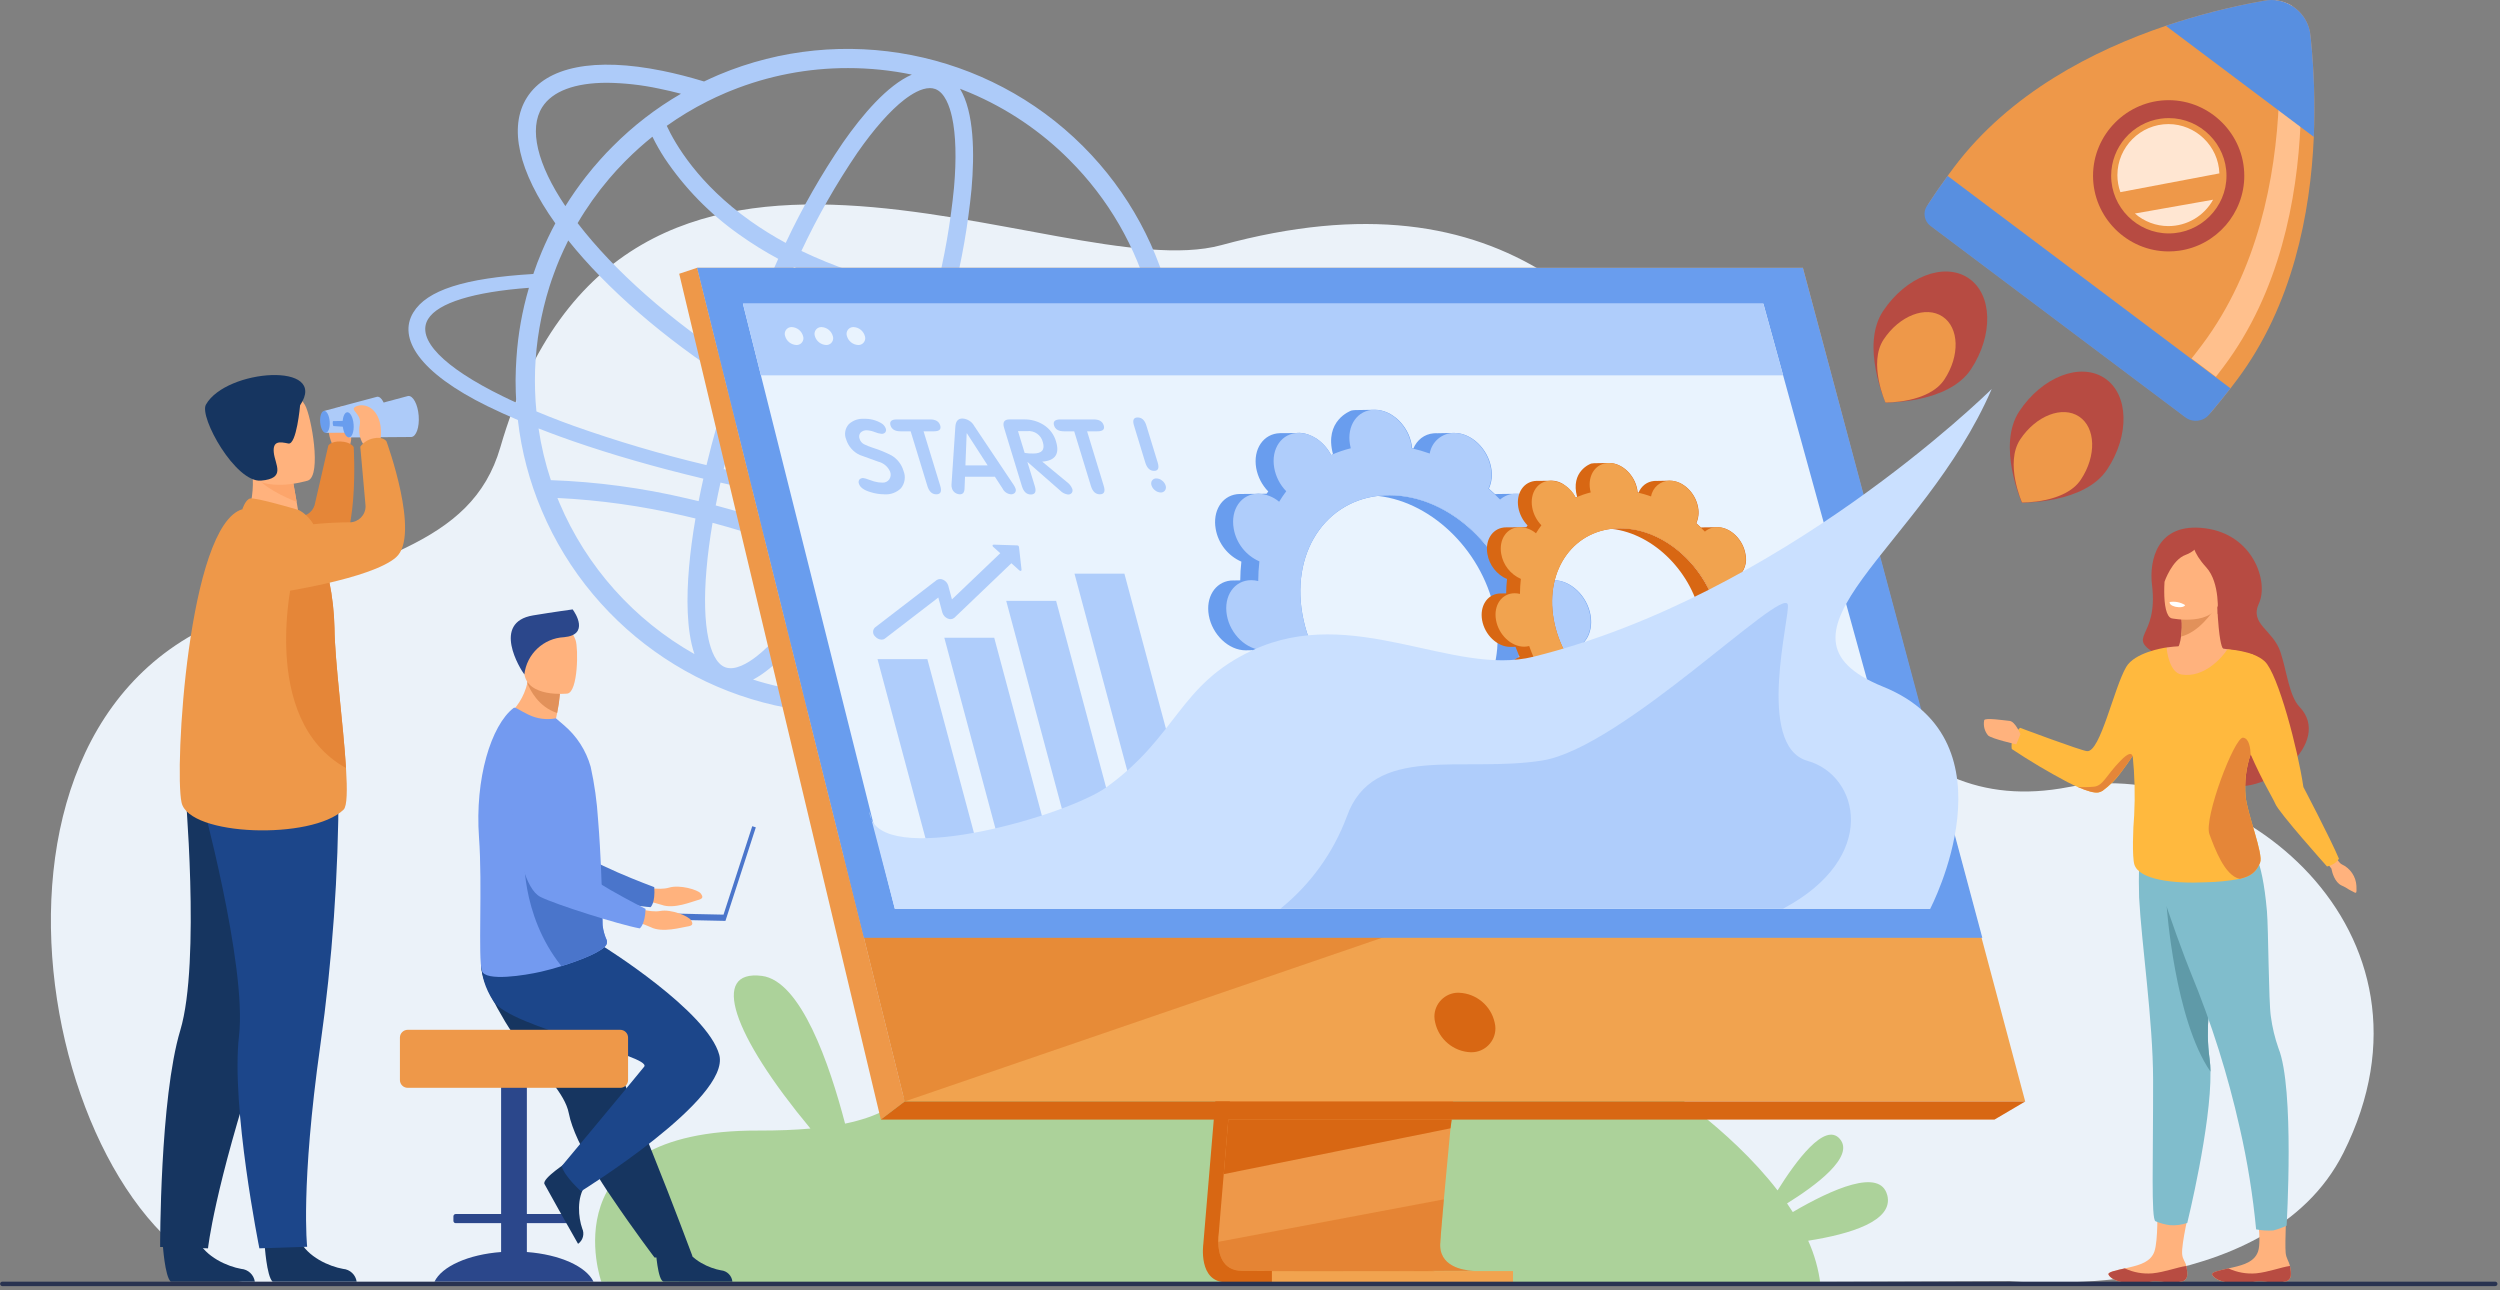 <?xml version="1.0" encoding="UTF-8" standalone="no"?>
<!DOCTYPE svg PUBLIC "-//W3C//DTD SVG 1.1//EN" "http://www.w3.org/Graphics/SVG/1.1/DTD/svg11.dtd">
<svg width="100%" height="100%" viewBox="0 0 556 287" version="1.1" xmlns="http://www.w3.org/2000/svg" xmlns:xlink="http://www.w3.org/1999/xlink" xml:space="preserve" xmlns:serif="http://www.serif.com/" style="fill-rule:evenodd;clip-rule:evenodd;stroke-linejoin:round;stroke-miterlimit:2;">
    <rect x="0" y="0" width="556" height="287" fill="#808080" stroke="none"/>
    <g transform="matrix(1,0,0,1,-40654.8,-1463.44)">
        <g transform="matrix(1,0,0,1,40654.8,1463.47)">
            <g id="Groupe_307">
                <g id="Tracé_1536" transform="matrix(1,0,0,1,-51.382,-206.351)">
                    <path d="M498.423,491.248C498.423,491.248 555.47,496.795 572.555,462.716C597.391,413.176 548.066,374.249 511.474,381.357C431.737,396.846 450.938,225.974 322.974,260.847C286.991,270.653 189.774,212.402 162.657,305.803C156.209,328.013 133.365,330.459 100.203,344.552C35.303,372.133 64.978,491.714 111.352,492.184C157.726,492.654 498.427,491.249 498.427,491.249" style="fill:rgb(235,242,249);fill-rule:nonzero;"/>
                </g>
                <g id="Tracé_1537" transform="matrix(1,0,0,1,-412.507,-49.186)">
                    <path d="M682.95,148.826L677.227,148.695C679.066,151.078 679.479,153.273 678.334,155.131C677.189,157.031 674.45,158.584 670.359,159.766C680.472,132.699 673.807,102.081 653.359,81.666C632.119,60.451 599.987,54.165 572.318,65.811C571.23,66.28 570.141,66.768 569.091,67.275L569.081,67.275C565.902,66.305 562.806,65.51 559.818,64.905C544.738,61.845 534.036,63.96 529.689,70.861C525.552,77.424 527.804,87.304 536.013,98.826L536.013,98.831C534.906,100.876 533.913,102.978 532.992,105.154C532.298,106.786 531.679,108.419 531.116,110.089C515.692,111.008 507.436,113.723 504.434,118.639C500.944,124.362 505.71,132.039 520.965,139.511C523.065,140.543 525.318,141.556 527.682,142.569C528.473,149.495 530.261,156.27 532.992,162.684C544.534,189.999 571.44,207.839 601.094,207.839C630.475,207.839 657.186,190.324 668.898,163.378C676.422,161.821 681.376,159.378 683.346,156.154C684.716,153.921 684.546,151.444 682.952,148.817M665.295,160.917C659.161,161.922 652.954,162.424 646.738,162.417C634.013,162.454 621.301,161.598 608.696,159.854C609.849,157.343 610.978,154.766 612.083,152.124C616.117,153.49 620.231,154.608 624.402,155.473C628.447,156.335 632.567,156.794 636.702,156.841C645.314,156.841 651.484,154.355 654.531,149.518C655.031,148.727 655.441,147.882 655.755,147L651.365,147C651.293,147.134 651.215,147.266 651.134,147.395C648.871,150.988 643.812,152.844 636.71,152.842C632.839,152.795 628.982,152.363 625.196,151.555C621.272,150.742 617.401,149.695 613.602,148.419C614.659,145.774 615.684,143.082 616.679,140.343C619.355,132.965 621.646,125.65 623.499,118.627C632.489,119.91 641.561,120.535 650.642,120.497C656.642,120.497 662.855,120.255 669.28,119.77C670.239,124.43 670.72,129.175 670.716,133.932C670.736,143.204 668.892,152.387 665.293,160.932M573.832,197.57C571.697,196.796 570.613,193.731 570.08,191.297C569.237,187.45 569.08,182.046 569.64,175.67C569.92,172.445 570.371,169.017 570.978,165.431C579.801,167.789 588.442,170.779 596.835,174.378C594.935,177.656 593.012,180.695 591.09,183.45C587.428,188.699 583.847,192.75 580.734,195.161C578.764,196.688 575.968,198.344 573.834,197.57M598.769,170.946C589.984,167.156 580.93,164.021 571.682,161.566C572.005,159.899 572.36,158.207 572.745,156.489C575.296,157.069 577.881,157.63 580.501,158.171C588.165,159.739 595.812,161.071 603.301,162.146C601.818,165.213 600.309,168.146 598.774,170.946M582.195,155.393C579.234,154.784 576.318,154.148 573.447,153.486C574.797,147.868 576.456,142.01 578.392,136.042C587.885,141.94 597.933,146.895 608.392,150.835C607.176,153.738 605.929,156.562 604.651,159.308C597.289,158.252 589.757,156.942 582.199,155.393M557.6,79.553C558.41,81.202 559.319,82.801 560.321,84.341C564.753,90.961 570.365,96.71 576.876,101.3C579.662,103.289 582.57,105.1 585.585,106.722C582.774,112.848 580.096,119.385 577.634,126.174C577.175,127.441 576.728,128.704 576.292,129.964C561.587,120.392 549.137,109.408 540.97,98.779C543.018,95.288 545.365,91.981 547.985,88.896C549.073,87.62 550.199,86.382 551.385,85.181L551.873,84.693C553.69,82.877 555.606,81.161 557.611,79.555M620.489,68.948C622.624,69.722 623.708,72.787 624.241,75.221C625.084,79.068 625.241,84.472 624.681,90.848C623.914,98.722 622.548,106.527 620.596,114.194C618.084,113.762 615.632,113.272 613.241,112.724C605.473,110.993 597.925,108.391 590.741,104.967C594.317,97.348 598.494,90.024 603.231,83.067C606.893,77.818 610.474,73.767 613.587,71.356C615.211,70.097 617.397,68.75 619.312,68.75C619.713,68.747 620.111,68.815 620.489,68.95M612.097,116.48C614.543,117.048 617.052,117.555 619.624,118C617.819,124.792 615.596,131.865 613.005,139.008C612.005,141.761 610.972,144.468 609.905,147.127C599.355,143.157 589.233,138.133 579.692,132.132C580.217,130.599 580.759,129.06 581.318,127.516C583.725,120.88 586.337,114.494 589.076,108.516C596.428,112.019 604.148,114.692 612.093,116.483M650.322,84.698C658.984,93.329 665.212,104.099 668.371,115.912C653.741,117.123 639.022,116.755 624.471,114.812C626.431,107.052 627.804,99.155 628.577,91.189C629.257,83.369 629.177,74.105 626.004,68.889C626.737,69.172 627.469,69.467 628.199,69.774C636.472,73.262 643.986,78.329 650.321,84.691M601.1,64.3C605.87,64.296 610.629,64.781 615.3,65.748C609.831,68.129 604.247,74.755 600.008,80.831C595.171,87.932 590.904,95.405 587.247,103.18C584.545,101.717 581.932,100.094 579.423,98.32C567.787,90.064 562.659,81.164 560.795,77.143C563.652,75.111 566.658,73.297 569.788,71.718C571.066,71.073 572.366,70.468 573.688,69.903C573.788,69.862 573.88,69.819 573.976,69.779L574.043,69.75C574.325,69.631 574.608,69.515 574.892,69.4L575.12,69.309C583.377,65.983 592.199,64.282 601.1,64.3M533.082,73.013C535.345,69.42 540.404,67.565 547.506,67.565C551.377,67.613 555.234,68.044 559.02,68.852C560.633,69.179 562.279,69.563 563.958,70.005C558.423,73.21 553.335,77.133 548.826,81.67C547.869,82.608 546.95,83.584 546.049,84.597C544.923,85.836 543.849,87.13 542.822,88.444C541.18,90.543 539.652,92.729 538.244,94.992L538.244,94.998C531.968,85.68 530.081,77.779 533.089,73.008M536.934,106.833C537.553,105.407 538.191,103.999 538.885,102.633C547.485,113.382 560.161,124.371 574.971,133.901C572.871,140.292 571.079,146.574 569.633,152.594C559.647,150.22 549.796,147.312 540.122,143.88C538.283,143.223 536.501,142.548 534.793,141.872C533.78,141.478 532.785,141.065 531.81,140.653C531.66,139.153 531.547,137.632 531.51,136.112C531.491,135.38 531.472,134.667 531.472,133.936C531.472,133.092 531.491,132.228 531.51,131.384C531.746,125.115 532.819,118.905 534.7,112.92C535.019,111.907 535.357,110.912 535.732,109.92C536.107,108.888 536.501,107.856 536.932,106.843M524.379,137.315C511.079,130.823 504.996,124.556 507.717,120.109C509.917,116.509 517.906,114.067 530.14,113.166C528.641,118.251 527.71,123.487 527.363,128.777C527.25,130.353 527.194,131.929 527.175,133.524L527.175,133.937C527.175,135.532 527.231,137.127 527.325,138.703C526.312,138.253 525.336,137.784 524.379,137.314M534.474,145.289C536.274,145.964 538.114,146.64 540.009,147.297C548.721,150.316 558.487,153.122 568.933,155.611C568.554,157.303 568.204,158.97 567.883,160.611C567.029,160.404 566.175,160.204 565.32,160.011C555.378,157.664 545.229,156.301 535.02,155.942C533.775,152.195 532.859,148.348 532.281,144.442L534.481,145.286M536.939,161.029C536.782,160.657 536.629,160.284 536.48,159.909C545.905,160.369 555.269,161.68 564.458,163.824C565.366,164.031 566.273,164.247 567.18,164.468C566.527,168.277 566.045,171.916 565.748,175.337C565.184,181.816 565.148,189.287 566.948,194.623C553.518,187.039 542.964,175.226 536.937,161.029M628.2,198.081C612.908,204.522 595.809,205.309 579.99,200.3C585.141,197.6 590.315,191.4 594.301,185.688C596.356,182.741 598.411,179.481 600.439,175.961C612.213,181.304 623.431,187.795 633.931,195.339C632.068,196.334 630.157,197.248 628.198,198.079M650.32,183.162C646.504,186.992 642.252,190.361 637.65,193.2C626.621,185.129 614.796,178.205 602.361,172.535C604.061,169.424 605.732,166.135 607.361,162.708C618.003,164.157 628.716,165.034 639.452,165.337C642.042,165.412 644.552,165.412 646.995,165.393C652.605,165.369 658.207,164.992 663.77,164.267C660.381,171.279 655.833,177.669 650.316,183.167" style="fill:rgb(173,203,249);fill-rule:nonzero;"/>
                </g>
                <g id="Tracé_1538" transform="matrix(1,0,0,1,-601.009,-680.984)">
                    <path d="M1020.73,946.76C1019.16,940.645 1008.5,945.381 999.72,950.513C999.311,949.866 998.887,949.225 998.45,948.591C1004.73,944.691 1013.56,938.21 1010.2,934.264C1006.88,930.364 1000.4,939.192 996.341,945.7C985.475,931.6 969.362,921.56 969.362,921.56C969.362,921.56 1036.61,865.688 986.362,836.213C936.119,806.738 897.94,910.451 897.94,910.451C897.94,910.451 863.604,878.651 830.82,890.398C797.152,902.457 818.192,924.806 788.954,930.85C785.511,917.669 779.148,899.082 770.447,897.992C758.956,896.553 763.791,910.935 781.252,931.945C777.867,932.245 774.012,932.404 769.605,932.391C722.71,932.251 734.744,966.016 734.744,966.016L1005.88,966.642C1005.47,963.271 1004.55,959.983 1003.15,956.889C1012.44,955.43 1022.22,952.519 1020.74,946.76" style="fill:rgb(172,210,154);fill-rule:nonzero;"/>
                </g>
                <g id="Tracé_1539" transform="matrix(1,0,0,1,-1214.86,-611.681)">
                    <path d="M1494.3,747.708L1482.48,888.3C1482.48,888.3 1481.24,896.822 1487.58,896.837C1498,896.862 1539.45,896.837 1539.45,896.837C1539.45,896.837 1531.61,895.063 1531.71,891.072C1531.82,886.367 1545.53,746.381 1545.53,746.381L1494.3,747.708Z" style="fill:rgb(216,103,19);fill-rule:nonzero;"/>
                </g>
                <g id="Tracé_1540" transform="matrix(1,0,0,1,-1230.33,-600.097)">
                    <path d="M1558.29,882.7C1556.24,882.706 1516.65,882.83 1506.5,882.7C1502.07,882.645 1501.3,878.767 1501.26,876.257C1501.25,875.557 1501.29,874.857 1501.4,874.164L1501.7,870.51L1502.49,861.197L1503.18,852.969L1504.07,842.395L1504.82,833.471L1513.22,733.571L1564.44,732.242C1564.44,732.242 1558.67,790.825 1554.59,833.469C1554.13,838.22 1553.7,842.776 1553.3,847.029C1553.16,848.386 1553.04,849.712 1552.92,851.007C1552.54,855.042 1552.19,858.747 1551.89,862.018C1551.73,863.742 1551.59,865.344 1551.45,866.812C1550.93,872.563 1550.63,876.235 1550.62,876.934C1550.62,877.316 1550.65,877.697 1550.72,878.072C1551.57,882.553 1557.52,882.699 1558.29,882.699" style="fill:rgb(238,152,73);fill-rule:nonzero;"/>
                </g>
                <g id="Tracé_1541" transform="matrix(1,0,0,1,-704.074,-270.309)">
                    <path d="M859.116,329.833L887.916,445.52L891.859,461.364L905.273,515.248L1154.48,515.248L1105.04,329.834L859.116,329.833Z" style="fill:rgb(241,163,79);fill-rule:nonzero;"/>
                </g>
                <g id="Tracé_1542" transform="matrix(1,0,0,1,-685.945,-270.309)">
                    <path d="M840.987,329.832L837,331.162L881.844,519.271L887.151,515.247L840.987,329.832Z" style="fill:rgb(238,152,73);fill-rule:nonzero;"/>
                </g>
                <g id="Tracé_1543" transform="matrix(1,0,0,1,-889.589,-1112.31)">
                    <path d="M1085.48,1361.28L1333.16,1361.28L1340,1357.25L1090.79,1357.25L1085.48,1361.28Z" style="fill:rgb(216,103,19);fill-rule:nonzero;"/>
                </g>
                <g id="Rectangle_278" transform="matrix(1,0,0,1,282.87,282.658)">
                    <rect x="0" y="0" width="53.625" height="2.548" style="fill:rgb(241,163,79);"/>
                </g>
                <g id="Tracé_1544" transform="matrix(1,0,0,1,-1235.9,-1130.58)">
                    <path d="M1558.77,1379.54L1558.49,1381.49L1508.06,1391.68L1508.75,1383.45L1509.08,1379.54L1558.77,1379.54Z" style="fill:rgb(216,103,19);fill-rule:nonzero;"/>
                </g>
                <g id="Groupe_303" transform="matrix(1,0,0,1,270.929,266.715)">
                    <g opacity="0.4">
                        <g transform="matrix(1,0,0,1,-1501.27,-1477.92)">
                            <g id="Groupe_302">
                                <g id="Groupe_301">
                                    <path id="Tracé_1545" d="M1558.3,1493.8C1556.25,1493.81 1516.66,1493.93 1506.51,1493.8C1502.08,1493.75 1501.31,1489.87 1501.27,1487.36L1551.46,1477.91C1550.94,1483.66 1550.64,1487.34 1550.63,1488.03C1550.63,1488.42 1550.66,1488.8 1550.73,1489.17C1551.57,1493.65 1557.53,1493.8 1558.3,1493.8" style="fill:rgb(216,103,19);fill-rule:nonzero;"/>
                                </g>
                            </g>
                        </g>
                    </g>
                </g>
                <g id="Groupe_306" transform="matrix(1,0,0,1,187.786,191.054)">
                    <g opacity="0.4">
                        <g transform="matrix(1,0,0,1,-1040.56,-1058.67)">
                            <g id="Groupe_305">
                                <g id="Groupe_304">
                                    <path id="Tracé_1546" d="M1163.44,1075.02L1053.97,1112.55L1040.56,1058.67L1163.44,1075.02Z" style="fill:rgb(216,103,19);fill-rule:nonzero;"/>
                                </g>
                            </g>
                        </g>
                    </g>
                </g>
                <g id="Tracé_1547" transform="matrix(1,0,0,1,-704.072,-270.309)">
                    <path d="M859.113,329.832L1105.04,329.832L1144.94,478.847L896.21,478.847L859.113,329.832Z" style="fill:rgb(105,157,238);fill-rule:nonzero;"/>
                </g>
                <g id="Tracé_1548" transform="matrix(1,0,0,1,-1448.88,-1002.51)">
                    <path d="M1781.29,1229.88C1780.47,1226.15 1777.21,1223.42 1773.39,1223.27C1773.33,1223.26 1773.26,1223.26 1773.19,1223.26C1770.29,1223.26 1767.89,1225.65 1767.89,1228.56C1767.89,1229.01 1767.95,1229.45 1768.06,1229.88C1768.88,1233.62 1772.14,1236.35 1775.96,1236.5C1776.03,1236.5 1776.09,1236.5 1776.16,1236.5C1779.07,1236.5 1781.46,1234.11 1781.46,1231.2C1781.46,1230.76 1781.4,1230.31 1781.29,1229.88" style="fill:rgb(216,103,19);fill-rule:nonzero;"/>
                </g>
                <g id="Tracé_1549" transform="matrix(1,0,0,1,-750.334,-306.557)">
                    <path d="M1179.61,508.637L949.343,508.637L923.266,404.757L921.266,396.79L919.561,390L915.561,374.067L1142.51,374.067L1146.9,390L1148.77,396.795L1150.97,404.762L1179.61,508.637Z" style="fill:rgb(233,243,254);fill-rule:nonzero;"/>
                </g>
                <g id="Tracé_1550" transform="matrix(1,0,0,1,-750.334,-306.557)">
                    <path d="M1146.9,390L919.561,390L915.561,374.067L1142.5,374.067L1146.9,390Z" style="fill:rgb(175,205,251);fill-rule:nonzero;"/>
                </g>
                <g id="Tracé_1551" transform="matrix(1,0,0,1,-792.689,-330.211)">
                    <path d="M968.8,402.925C968.772,402.923 968.744,402.923 968.716,402.923C967.893,402.923 967.216,403.6 967.216,404.423C967.216,404.591 967.245,404.758 967.3,404.917C967.612,406.045 968.619,406.851 969.788,406.909C969.816,406.911 969.844,406.911 969.872,406.911C970.695,406.911 971.372,406.234 971.372,405.411C971.372,405.243 971.343,405.076 971.288,404.917C970.976,403.789 969.969,402.983 968.8,402.925" style="fill:rgb(233,243,254);fill-rule:nonzero;"/>
                </g>
                <g id="Tracé_1552" transform="matrix(1,0,0,1,-822.742,-330.211)">
                    <path d="M1005.47,402.925C1005.44,402.923 1005.42,402.923 1005.39,402.923C1004.57,402.923 1003.89,403.6 1003.89,404.423C1003.89,404.591 1003.92,404.758 1003.97,404.917C1004.28,406.045 1005.29,406.851 1006.46,406.909C1006.49,406.911 1006.52,406.911 1006.54,406.911C1007.37,406.911 1008.04,406.234 1008.04,405.411C1008.04,405.243 1008.01,405.076 1007.96,404.917C1007.65,403.789 1006.64,402.983 1005.47,402.925" style="fill:rgb(233,243,254);fill-rule:nonzero;"/>
                </g>
                <g id="Tracé_1553" transform="matrix(1,0,0,1,-855.103,-330.211)">
                    <path d="M1047.45,404.917C1047.13,403.789 1046.13,402.983 1044.96,402.925C1044.93,402.923 1044.9,402.923 1044.88,402.923C1044.05,402.923 1043.38,403.6 1043.38,404.423C1043.38,404.591 1043.4,404.758 1043.46,404.917C1043.77,406.045 1044.78,406.851 1045.95,406.909C1045.97,406.911 1046,406.911 1046.03,406.911C1046.85,406.911 1047.53,406.234 1047.53,405.411C1047.53,405.243 1047.5,405.076 1047.45,404.917" style="fill:rgb(233,243,254);fill-rule:nonzero;"/>
                </g>
                <g id="Tracé_1554" transform="matrix(1,0,0,1,-331.591,-409.765)">
                    <path d="M409.494,508.5C409.889,507.095 409.746,505.592 409.094,504.287C407.988,502.287 409.775,500.908 409.324,500.305C408.873,499.702 405.932,499.764 404.924,502.661C403.916,505.558 405.616,508.826 405.616,508.826L409.494,508.5Z" style="fill:rgb(252,165,107);fill-rule:nonzero;"/>
                </g>
                <g id="Tracé_1555" transform="matrix(1,0,0,1,-287.025,-445.728)">
                    <path d="M352.587,560.4C352.918,560.499 353.262,560.55 353.607,560.55C355.357,560.55 356.858,559.255 357.115,557.524L360.044,544.784C360.044,544.784 360.655,543.797 362.766,543.884C365.066,543.978 365.687,545.118 365.687,545.118C365.687,545.118 367.109,567.547 360.469,570.712C353.829,573.877 346.311,558.53 352.588,560.402" style="fill:rgb(229,134,56);fill-rule:nonzero;"/>
                </g>
                <g id="Tracé_1556" transform="matrix(1,0,0,1,-267.279,-1244.49)">
                    <path d="M346.606,1529.5L327.9,1529.5C326.57,1528.3 326.131,1521.21 326.131,1521.21C326.131,1521.21 331.931,1515.99 333.824,1520.12C335.624,1524.05 340.602,1526.14 343.575,1526.66C345.118,1526.78 346.381,1527.97 346.601,1529.5" style="fill:rgb(22,53,96);fill-rule:nonzero;"/>
                </g>
                <g id="Tracé_1557" transform="matrix(1,0,0,1,-164.396,-1244.49)">
                    <path d="M221.069,1529.5L202.369,1529.5C201.039,1528.3 200.599,1521.21 200.599,1521.21C200.599,1521.21 206.399,1515.99 208.292,1520.12C210.092,1524.05 215.07,1526.14 218.043,1526.66C219.586,1526.78 220.85,1527.97 221.071,1529.5" style="fill:rgb(22,53,96);fill-rule:nonzero;"/>
                </g>
                <g id="Tracé_1558" transform="matrix(1,0,0,1,-161.733,-791.788)">
                    <path d="M231.854,978.895C231.854,978.895 229.194,995.909 219.27,1026.11C209.346,1056.32 207.994,1069.39 207.994,1069.39L197.348,1069.09C197.348,1069.09 197.257,1036.09 201.831,1020.89C206.405,1005.7 202.818,966.14 202.818,966.14L231.854,978.895Z" style="fill:rgb(22,53,96);fill-rule:nonzero;"/>
                </g>
                <g id="Tracé_1559" transform="matrix(1,0,0,1,-201.909,-796.021)">
                    <path d="M277.211,971.309C277.181,990.42 275.825,1009.51 273.152,1028.43C268.716,1059.91 270.22,1073.27 270.22,1073.27L259.595,1073.62C259.595,1073.62 253.246,1042.13 255.066,1026.38C256.886,1010.62 246.371,972.308 246.371,972.308L277.211,971.309Z" style="fill:rgb(28,70,138);fill-rule:nonzero;"/>
                </g>
                <g id="Tracé_1560" transform="matrix(1,0,0,1,-248.558,-465.991)">
                    <path d="M303.292,581.281L308.303,584.992L315.545,583.467C315.445,582.807 314.967,580.067 314.531,577.59C314.505,577.444 314.478,577.298 314.454,577.155C314.081,575.045 313.754,573.233 313.754,573.233L307,569.862L304.478,568.605C304.485,568.649 304.678,570.946 304.7,571.281C305.028,574.678 304.548,578.105 303.3,581.281" style="fill:rgb(255,178,125);fill-rule:nonzero;"/>
                </g>
                <g id="Tracé_1561" transform="matrix(1,0,0,1,-244.767,-503.202)">
                    <path d="M311.247,616.619C311.088,616.552 301.395,613.692 300.347,614.039C299.299,614.386 298.67,616.424 298.67,616.424L314.525,620.008C313.806,618.571 312.663,617.387 311.252,616.618" style="fill:rgb(238,152,73);fill-rule:nonzero;"/>
                </g>
                <g id="Tracé_1562" transform="matrix(1,0,0,1,-181.528,-513.785)">
                    <path d="M221.907,692.239C223.55,699.739 250.894,700.623 257.942,693.82C258.742,693.044 258.783,689.436 258.481,684.571C257.89,675.071 255.99,660.771 255.916,653.464C255.843,649.965 255.453,646.48 254.75,643.052C253.914,638.816 252.754,634.649 251.281,630.59C249.808,626.531 237.925,626.272 235.426,627.007C223.386,630.544 220.263,684.743 221.906,692.238" style="fill:rgb(238,152,73);fill-rule:nonzero;"/>
                </g>
                <g id="Tracé_1563" transform="matrix(1,0,0,1,-288.979,-580.593)">
                    <path d="M365.933,751.379C365.342,741.879 363.442,727.579 363.368,720.272C363.295,716.773 362.904,713.288 362.201,709.86L354.167,708.442C354.167,708.442 346.312,740.526 365.932,751.378" style="fill:rgb(229,134,56);fill-rule:nonzero;"/>
                </g>
                <g id="Tracé_1564" transform="matrix(1,0,0,1,-256.356,-471.694)">
                    <path d="M313,577.089C314.485,579.931 320.02,582.389 322.329,583.289C322.303,583.143 322.276,582.996 322.252,582.854C321.879,580.744 321.557,578.932 321.557,578.932L314.793,575.56C313.293,575.537 312.388,575.915 313,577.085" style="fill:rgb(252,165,107);fill-rule:nonzero;"/>
                </g>
                <g id="Tracé_1565" transform="matrix(1,0,0,1,-233.735,-394.001)">
                    <path d="M302.224,500.847C302.224,500.847 290.024,504.654 287.767,497.018C285.51,489.382 282.42,484.731 290.117,481.977C297.814,479.223 300.194,481.689 301.566,484.055C302.938,486.421 305.34,499.661 302.224,500.848" style="fill:rgb(255,178,125);fill-rule:nonzero;"/>
                </g>
                <g id="Tracé_1566" transform="matrix(1,0,0,1,-207.086,-378.653)">
                    <path d="M273.828,468.76C273.828,468.76 273.05,477.646 271.212,477.26C269.374,476.874 267.712,476.588 267.977,479.267C268.242,481.946 270.794,485.039 265.131,485.513C259.468,485.987 251.331,471.381 252.882,468.613C257.371,460.634 280.316,459.024 273.828,468.758" style="fill:rgb(22,53,96);fill-rule:nonzero;"/>
                </g>
                <g id="Tracé_1567" transform="matrix(1,0,0,1,-327.335,-400.524)">
                    <path d="M411.24,488.723L399.416,491.882L399.782,496.756L411.837,496.672C412.791,496.6 413.431,494.763 413.266,492.572C413.101,490.381 412.194,488.656 411.239,488.728" style="fill:rgb(173,203,249);fill-rule:nonzero;"/>
                </g>
                <g id="Tracé_1568" transform="matrix(1,0,0,1,-323.282,-414.872)">
                    <path d="M396.606,508.588C396.506,507.242 395.948,506.188 395.363,506.23C394.778,506.272 394.385,507.401 394.486,508.747C394.587,510.093 395.144,511.147 395.729,511.105C396.314,511.063 396.707,509.934 396.606,508.588" style="fill:rgb(105,157,238);fill-rule:nonzero;"/>
                </g>
                <g id="Tracé_1569" transform="matrix(1,0,0,1,-336.116,-424.858)">
                    <path d="M413.823,518.414L410.166,518.481C410.077,518.847 410.106,519.232 410.249,519.581L413.894,519.825L413.823,518.414Z" style="fill:rgb(105,157,238);fill-rule:nonzero;"/>
                </g>
                <g id="Tracé_1570" transform="matrix(1,0,0,1,-350.654,-399.742)">
                    <path d="M441.445,487.77L427.87,491.4L428.29,497L442.13,496.9C443.23,496.818 443.96,494.708 443.771,492.188C443.582,489.668 442.54,487.688 441.444,487.774" style="fill:rgb(173,203,249);fill-rule:nonzero;"/>
                </g>
                <g id="Tracé_1571" transform="matrix(1,0,0,1,-346.001,-416.215)">
                    <path d="M424.644,510.576C424.528,509.031 423.889,507.819 423.217,507.869C422.545,507.919 422.095,509.213 422.211,510.758C422.327,512.303 422.966,513.515 423.638,513.465C424.31,513.415 424.76,512.121 424.644,510.576" style="fill:rgb(105,157,238);fill-rule:nonzero;"/>
                </g>
                <g id="Tracé_1572" transform="matrix(1,0,0,1,-357.23,-409.189)">
                    <path d="M437.981,507.9C437.219,506.655 436.949,505.17 437.222,503.736C437.744,501.514 435.649,500.669 435.922,499.967C436.195,499.265 439.039,498.524 440.793,501.039C442.547,503.554 441.803,507.16 441.803,507.16L437.981,507.9Z" style="fill:rgb(255,178,125);fill-rule:nonzero;"/>
                </g>
                <g id="Tracé_1573" transform="matrix(1,0,0,1,-279.789,-442.055)">
                    <path d="M343.846,559.392C348.351,558.612 352.912,558.21 357.484,558.192C357.504,558.192 357.523,558.192 357.543,558.192C359.489,558.192 361.089,556.592 361.089,554.646C361.089,554.495 361.079,554.343 361.06,554.192L359.916,541.38C360.607,540.424 361.634,539.762 362.791,539.529C365.029,538.995 365.747,540.201 365.747,540.201C365.747,540.201 373.4,561.12 367.87,565.971C362.34,570.822 341.401,573.864 341.401,573.864L343.846,559.392Z" style="fill:rgb(238,152,73);fill-rule:nonzero;"/>
                </g>
                <g id="Tracé_1574" transform="matrix(1,0,0,1,-1945.41,-0.004)">
                    <path d="M2460,30.423C2459.27,47.269 2455.35,67.891 2442.89,84.481C2442.43,85.09 2441.97,85.693 2441.51,86.291C2440.11,88.097 2438.69,89.852 2437.25,91.556C2435.64,93.44 2432.81,93.752 2430.84,92.263L2375.53,50.73C2373.72,49.375 2373.28,46.811 2374.52,44.922C2375.82,42.953 2377.18,40.992 2378.6,39.041C2379.04,38.43 2379.49,37.82 2379.95,37.211C2392.41,20.621 2411.12,11.111 2427.1,5.711C2434.18,3.328 2441.43,1.473 2448.79,0.162C2449.67,0.001 2450.58,-0.037 2451.48,0.049C2452.74,0.167 2453.97,0.562 2455.06,1.205C2457.48,2.677 2459.05,5.222 2459.28,8.043C2460.07,15.475 2460.31,22.955 2460,30.423" style="fill:rgb(238,152,73);fill-rule:nonzero;"/>
                </g>
                <g id="Tracé_1575" transform="matrix(1,0,0,1,-1943.66,-177.506)">
                    <path d="M2376.8,216.593C2375.19,218.808 2373.65,221.037 2372.2,223.278C2371.26,224.729 2371.61,226.685 2372.99,227.722L2429.69,270.305C2431.31,271.516 2433.61,271.262 2434.93,269.728C2436.55,267.831 2438.15,265.87 2439.72,263.843L2376.8,216.593Z" style="fill:rgb(88,143,224);fill-rule:nonzero;"/>
                </g>
                <g id="Tracé_1576" transform="matrix(1,0,0,1,-2114.14,-101.436)">
                    <path d="M2596.43,157.324C2587.21,157.316 2579.63,149.726 2579.63,140.504C2579.63,131.277 2587.22,123.684 2596.45,123.684C2605.67,123.684 2613.27,131.277 2613.27,140.504C2613.27,148.834 2607.08,155.973 2598.83,157.154C2598.04,157.267 2597.23,157.324 2596.43,157.324M2596.49,127.671C2595.88,127.671 2595.26,127.715 2594.65,127.802C2588.37,128.707 2583.66,134.148 2583.66,140.496C2583.66,147.532 2589.45,153.321 2596.48,153.321C2603.52,153.321 2609.31,147.532 2609.31,140.496C2609.31,133.465 2603.52,127.677 2596.49,127.671" style="fill:rgb(183,75,66);fill-rule:nonzero;"/>
                </g>
                <g id="Tracé_1577" transform="matrix(1,0,0,1,-2213.35,-0.209)">
                    <path d="M2724.27,5.3C2724.13,3.927 2723.7,2.599 2723,1.41C2721.91,0.767 2720.68,0.372 2719.42,0.254C2719.43,0.327 2719.44,0.401 2719.45,0.474C2720.24,7.906 2720.48,15.386 2720.17,22.853C2719.44,39.699 2715.52,60.321 2703.06,76.911C2702.6,77.521 2702.14,78.125 2701.68,78.722C2701.37,79.122 2701.06,79.517 2700.75,79.908L2706.16,83.979C2706.27,83.834 2706.39,83.69 2706.5,83.544C2706.96,82.944 2707.42,82.34 2707.88,81.733C2720.34,65.143 2724.26,44.521 2724.99,27.675C2725.3,20.207 2725.06,12.727 2724.27,5.295" style="fill:rgb(255,192,141);fill-rule:nonzero;"/>
                </g>
                <g id="Tracé_1578" transform="matrix(1,0,0,1,-2187.39,-0.003)">
                    <path d="M2701.26,8.043C2700.93,3.518 2697.11,-0.029 2692.58,-0.029C2691.97,-0.029 2691.36,0.035 2690.76,0.162C2683.41,1.472 2676.16,3.326 2669.07,5.709L2701.98,30.423C2702.29,22.955 2702.05,15.475 2701.26,8.043" style="fill:rgb(88,143,224);fill-rule:nonzero;"/>
                </g>
                <g id="Tracé_1579" transform="matrix(1,0,0,1,-1892.17,-274.077)">
                    <path d="M2329.92,335.877C2324.52,332.295 2316.04,335.59 2310.96,343.235C2305.88,350.88 2311.53,363.563 2311.53,363.563C2311.53,363.563 2325.41,363.85 2330.49,356.205C2335.56,348.56 2335.31,339.459 2329.92,335.877" style="fill:rgb(183,75,66);fill-rule:nonzero;"/>
                </g>
                <g id="Tracé_1580" transform="matrix(1,0,0,1,-2029.83,-375.19)">
                    <path d="M2497.89,459.256C2492.49,455.674 2484.01,458.969 2478.93,466.614C2473.85,474.259 2479.5,486.942 2479.5,486.942C2479.5,486.942 2493.38,487.229 2498.45,479.584C2503.53,471.939 2503.28,462.838 2497.89,459.256" style="fill:rgb(183,75,66);fill-rule:nonzero;"/>
                </g>
                <g id="Tracé_1581" transform="matrix(1,0,0,1,-1895.79,-315.039)">
                    <path d="M2327.81,385.411C2324.09,382.939 2318.23,385.211 2314.72,390.49C2311.22,395.769 2315.12,404.52 2315.12,404.52C2315.12,404.52 2324.7,404.72 2328.2,399.442C2331.71,394.164 2331.53,387.883 2327.81,385.411" style="fill:rgb(238,152,73);fill-rule:nonzero;"/>
                </g>
                <g id="Tracé_1582" transform="matrix(1,0,0,1,-2033.74,-416.039)">
                    <path d="M2496.13,508.652C2492.41,506.18 2486.55,508.452 2483.04,513.73C2479.54,519.008 2483.44,527.76 2483.44,527.76C2483.44,527.76 2493.02,527.96 2496.52,522.682C2500.03,517.404 2499.85,511.123 2496.13,508.651" style="fill:rgb(238,152,73);fill-rule:nonzero;"/>
                </g>
                <g id="Tracé_1583" transform="matrix(1,0,0,1,-2156.16,-201.558)">
                    <path d="M2630.96,249.015L2648.35,245.942C2646.36,249.557 2642.55,251.81 2638.42,251.81C2635.68,251.81 2633.03,250.816 2630.96,249.015" style="fill:rgb(255,230,210);fill-rule:nonzero;"/>
                </g>
                <g id="Tracé_1584" transform="matrix(1,0,0,1,-2138.52,-125.205)">
                    <path d="M2632.11,163.737L2610.09,167.908C2609.65,166.69 2609.43,165.406 2609.43,164.113C2609.43,157.891 2614.55,152.771 2620.77,152.771C2626.85,152.771 2631.91,157.66 2632.11,163.737" style="fill:rgb(255,230,210);fill-rule:nonzero;"/>
                </g>
                <g id="Tracé_1585" transform="matrix(1,0,0,1,-639.906,-895.237)">
                    <path d="M782.692,1092.37C782.692,1092.37 786.38,1093.32 788.724,1092.61C791.068,1091.91 795.103,1093.07 795.753,1093.92C796.403,1094.78 796.164,1095.12 795.005,1095.41C793.846,1095.71 789.738,1097.46 787.039,1096.44C785.029,1095.79 782.933,1095.44 780.819,1095.39L782.692,1092.37Z" style="fill:rgb(255,178,125);fill-rule:nonzero;"/>
                </g>
                <g id="Tracé_1586" transform="matrix(1,0,0,1,-503.691,-731.101)">
                    <path d="M614.607,896.2C614.607,896.2 618.749,925.643 625.607,928.28C628.992,929.58 643.95,932.531 648.375,932.827C648.375,932.827 649.459,931.948 649.195,928.368C649.195,928.368 633.523,922.615 631.295,919.485C627.981,914.828 633.352,900.461 629.195,896.085C625.038,891.709 618.034,889.832 614.604,896.197" style="fill:rgb(74,117,203);fill-rule:nonzero;"/>
                </g>
                <g id="Tracé_1587" transform="matrix(1,0,0,1,-438.818,-1051.64)">
                    <path d="M555.992,1330.06L555.992,1323.64L566.1,1323.64C566.374,1323.64 566.6,1323.42 566.6,1323.14L566.6,1322.11C566.6,1321.84 566.374,1321.61 566.1,1321.61L555.992,1321.61L555.992,1285.07C555.989,1284.05 555.149,1283.21 554.128,1283.21L552.128,1283.21C551.107,1283.21 550.267,1284.05 550.264,1285.07L550.264,1321.61L540.157,1321.61C539.883,1321.61 539.657,1321.84 539.657,1322.11L539.657,1323.14C539.657,1323.42 539.883,1323.64 540.157,1323.64L550.264,1323.64L550.264,1330.06C542.952,1330.61 537.093,1333.25 535.45,1336.65L570.808,1336.65C569.165,1333.25 563.308,1330.61 555.994,1330.06" style="fill:rgb(43,71,139);fill-rule:nonzero;"/>
                </g>
                <g id="Tracé_1588" transform="matrix(1,0,0,1,-486.012,-952.95)">
                    <path d="M598.324,1180.08C599.539,1182.1 600.891,1184.04 602.371,1185.87C606.824,1191.49 611.671,1196.13 612.514,1200.51C612.706,1201.46 612.968,1202.4 613.297,1203.31C613.65,1204.31 614.085,1205.37 614.589,1206.46C616.766,1210.94 619.286,1215.25 622.125,1219.34C627.002,1226.57 631.587,1232.6 631.587,1232.6L639.997,1232.24C639.66,1231.4 635.997,1221.42 631.086,1209.23L624.931,1193.93C624.658,1193.26 624.387,1192.58 624.117,1191.91C623.492,1190.36 622.877,1188.83 622.276,1187.34C617.669,1175.89 613.999,1166.77 613.999,1166.77C613.999,1166.77 595.585,1159.8 593.672,1164.32C592.095,1168.04 593.38,1171.69 598.325,1180.08" style="fill:rgb(22,53,96);fill-rule:nonzero;"/>
                </g>
                <g id="Tracé_1589" transform="matrix(1,0,0,1,-662.274,-1252.12)">
                    <path d="M808.111,1530.08C808.111,1530.08 808.541,1537.02 809.884,1537.12C810.063,1537.13 816.694,1537.13 816.694,1537.13L825.159,1537.13C825.039,1535.8 823.967,1534.73 822.629,1534.61C820.155,1534.18 816.013,1532.44 814.514,1529.17C812.937,1525.73 808.114,1530.08 808.114,1530.08" style="fill:rgb(22,53,96);fill-rule:nonzero;"/>
                </g>
                <g id="Tracé_1590" transform="matrix(1,0,0,1,-549.68,-1172.97)">
                    <path d="M676.044,1431.27C676.044,1431.27 670.195,1435.03 670.762,1436.25C670.838,1436.41 674.07,1442.2 674.07,1442.2L678.239,1449.57C679.331,1448.81 679.723,1447.36 679.163,1446.15C678.333,1443.79 677.833,1439.32 679.957,1436.42C682.192,1433.36 676.043,1431.27 676.043,1431.27" style="fill:rgb(22,53,96);fill-rule:nonzero;"/>
                </g>
                <g id="Tracé_1591" transform="matrix(1,0,0,1,-485.852,-955.913)">
                    <path d="M620.1,1166.41C620.1,1166.41 643.24,1180.82 645.82,1190.5C648.4,1200.18 615.074,1220.82 615.074,1220.82C615.074,1220.82 611.419,1217.59 610.774,1215.23C610.774,1215.23 625.838,1197.18 629.106,1193.13C631.113,1190.65 599.433,1184.53 595.563,1178.51C591.693,1172.49 593.078,1167.43 593.078,1167.43L620.1,1166.41Z" style="fill:rgb(28,70,138);fill-rule:nonzero;"/>
                </g>
                <g id="Tracé_1592" transform="matrix(1,0,0,1,-403.879,-1039.94)">
                    <path d="M541.841,1268.94L494.541,1268.94C493.598,1268.95 492.824,1269.72 492.821,1270.66L492.821,1280.12C492.824,1281.07 493.598,1281.84 494.541,1281.84L541.841,1281.84C542.784,1281.84 543.558,1281.07 543.561,1280.12L543.561,1270.66C543.558,1269.72 542.784,1268.95 541.841,1268.94" style="fill:rgb(238,152,73);fill-rule:nonzero;"/>
                </g>
                <g id="Tracé_1593" transform="matrix(1,0,0,1,-510.403,-683.328)">
                    <path d="M637.514,846.574C631.977,848.007 622.797,842.874 622.797,842.874C625.255,840.958 626.981,838.254 627.682,835.217C627.749,834.952 627.81,834.679 627.862,834.402C628.443,834.277 629.537,834.046 630.706,833.802L634.936,837.59C634.813,839.027 634.604,840.455 634.31,841.867C634.218,842.34 634.11,842.845 633.992,843.385C635.351,844.224 636.545,845.306 637.513,846.576" style="fill:rgb(255,178,125);fill-rule:nonzero;"/>
                </g>
                <g id="Tracé_1594" transform="matrix(1,0,0,1,-483.103,-714.588)">
                    <path d="M618.079,924.332C618.066,924.391 618.05,924.448 618.03,924.505C617.496,926.005 612.53,928.019 607.965,929.43C606.33,929.937 604.745,930.365 603.439,930.664C599.907,931.472 591.059,932.914 590.283,930.489C589.383,927.681 590.427,911.455 589.633,900.789C588.696,887.748 592.307,875.879 597.333,872.005C597.712,871.727 598.463,872.467 600.633,873.499C602.526,874.424 604.67,874.709 606.74,874.311L608.424,875.755C611.331,878.185 613.438,881.438 614.468,885.085C615.316,888.942 615.865,892.859 616.11,896.8C616.263,898.651 616.397,900.584 616.51,902.535C616.69,905.641 616.847,908.774 616.923,911.753L616.923,912.032C616.955,912.332 616.961,912.66 616.965,912.961C617.044,915.632 617.03,918.117 617.12,920.227C617.12,920.287 617.125,920.344 617.129,920.4C617.269,921.542 617.584,922.655 618.064,923.7C618.115,923.906 618.118,924.121 618.073,924.328" style="fill:rgb(115,154,240);fill-rule:nonzero;"/>
                </g>
                <g id="Tracé_1595" transform="matrix(1,0,0,1,-529.325,-859.872)">
                    <path d="M664.3,1069.62C664.287,1069.67 664.271,1069.73 664.251,1069.79C663.717,1071.29 658.751,1073.3 654.186,1074.71C644.923,1063.11 645.915,1049.22 645.915,1049.22L663.144,1057.03L663.144,1057.31C663.176,1057.61 663.182,1057.94 663.185,1058.24C663.264,1060.91 663.25,1063.4 663.34,1065.51C663.34,1065.57 663.345,1065.63 663.349,1065.68C663.489,1066.82 663.804,1067.94 664.284,1068.98C664.335,1069.19 664.338,1069.4 664.293,1069.61" style="fill:rgb(74,117,203);fill-rule:nonzero;"/>
                </g>
                <g id="Tracé_1596" transform="matrix(1,0,0,1,-532.587,-683.328)">
                    <path d="M657.121,837.589C656.998,839.026 656.789,840.454 656.495,841.866C652.366,840.532 650.495,836.802 649.866,835.219C649.933,834.954 649.994,834.681 650.046,834.404C650.627,834.279 651.721,834.048 652.89,833.804L657.121,837.589Z" style="fill:rgb(226,145,90);fill-rule:nonzero;"/>
                </g>
                <g id="Tracé_1597" transform="matrix(1,0,0,1,-526.671,-631.833)">
                    <path d="M652.877,786.053C652.877,786.053 643.803,787.077 643.252,781.416C642.701,775.755 641.16,772.075 646.93,771.182C652.7,770.289 654.038,772.339 654.681,774.182C655.324,776.025 655.223,785.639 652.881,786.051" style="fill:rgb(255,178,125);fill-rule:nonzero;"/>
                </g>
                <g id="Tracé_1598" transform="matrix(1,0,0,1,-515.858,-615.344)">
                    <path d="M632.478,765.317C632.978,760.775 636.748,757.237 641.313,757.025C646.971,756.492 643.813,751.625 643.213,750.846C643.213,750.846 638.878,751.44 634.435,752.174C625.109,753.715 631.561,764.147 632.477,765.317" style="fill:rgb(43,71,139);fill-rule:nonzero;"/>
                </g>
                <g id="Tracé_1599" transform="matrix(1,0,0,1,-628.475,-834.294)">
                    <path d="M795.776,1018.01L789.383,1037.68L766.898,1037.2L766.869,1038.58L789.812,1039.07L796.57,1018.27L795.776,1018.01Z" style="fill:rgb(74,117,203);fill-rule:nonzero;"/>
                </g>
                <g id="Tracé_1600" transform="matrix(1,0,0,1,-629.827,-915.792)">
                    <path d="M770.716,1117.45C770.716,1117.45 774.277,1118.8 776.684,1118.36C779.091,1117.91 782.974,1119.51 783.525,1120.43C784.076,1121.35 783.802,1121.66 782.617,1121.83C781.432,1122 777.156,1123.28 774.585,1121.98C772.659,1121.11 770.614,1120.52 768.518,1120.25L770.716,1117.45Z" style="fill:rgb(255,178,125);fill-rule:nonzero;"/>
                </g>
                <g id="Tracé_1601" transform="matrix(1,0,0,1,-511.993,-739.684)">
                    <path d="M624.737,906C624.737,906 625.608,935.72 632.137,939.1C635.358,940.766 649.9,945.347 654.265,946.129C654.265,946.129 655.439,945.374 655.571,941.788C655.571,941.788 640.629,934.342 638.761,930.988C635.981,925.994 642.903,912.307 639.253,907.501C635.603,902.695 628.853,900.055 624.739,906.001" style="fill:rgb(115,154,240);fill-rule:nonzero;"/>
                </g>
                <g id="Tracé_1602" transform="matrix(1,0,0,1,-2348.9,-859.178)">
                    <path d="M2867.46,1048.37L2868.55,1050.14C2869.12,1050.8 2869.28,1051.16 2869.72,1051.38C2871.61,1052.25 2872.86,1054.1 2872.97,1056.17C2873.07,1058.24 2872.93,1057.8 2871.84,1057.27C2870.75,1056.74 2871.22,1056.79 2869.67,1056.08C2868.12,1055.37 2867.54,1053.1 2867.41,1052.33L2866.14,1050.67L2867.46,1048.37Z" style="fill:rgb(255,178,125);fill-rule:nonzero;"/>
                </g>
                <g id="Tracé_1603" transform="matrix(1,0,0,1,-2129.4,-1219.98)">
                    <path d="M2615.84,1503.62C2615.79,1504.2 2615.41,1504.71 2614.86,1504.91C2614.86,1504.91 2614.86,1504.91 2614.85,1504.91C2613.81,1505.37 2612.07,1505.27 2610.19,1505.01C2609.95,1504.98 2609.73,1504.95 2609.54,1504.94L2609.39,1504.92L2609.27,1504.92C2607.4,1504.79 2607.55,1505.37 2603.97,1505.35C2599.89,1505.33 2598.51,1503.95 2598.32,1503.37C2598.16,1502.87 2599.95,1502.49 2601.95,1502.04L2602.24,1501.98C2602.5,1501.92 2602.77,1501.86 2603.04,1501.8C2605.42,1501.24 2607.78,1500.53 2608.55,1498.25C2609.38,1495.82 2609.19,1488.62 2609.19,1488.62L2616.41,1488.62C2616.41,1488.62 2614.51,1496.58 2614.71,1498.87C2614.82,1500.09 2615.41,1500.44 2615.63,1501.5C2615.65,1501.57 2615.66,1501.65 2615.68,1501.72C2615.81,1502.35 2615.87,1502.98 2615.83,1503.62" style="fill:rgb(255,178,125);fill-rule:nonzero;"/>
                </g>
                <g id="Tracé_1604" transform="matrix(1,0,0,1,-2160.06,-816.672)">
                    <path d="M2654.9,1022.5C2654.29,1025.92 2653.42,1029.46 2652.66,1033.14C2651.45,1039.06 2650.53,1045.34 2651.47,1052.11C2651.6,1053.06 2651.66,1054.02 2651.67,1054.98C2651.85,1066.94 2646.51,1088.62 2646.51,1088.62C2645.26,1089.05 2643.94,1089.23 2642.62,1089.12C2641.53,1088.97 2640.46,1088.68 2639.45,1088.25C2638.43,1087.82 2638.94,1074.81 2638.91,1056.74C2638.89,1043.64 2636.32,1026.38 2635.8,1016.25C2635.66,1011.48 2635.78,1006.7 2636.17,1001.94C2636.55,997.181 2646.82,993.373 2650.65,997.756C2654.43,1002.09 2657.18,1009.69 2654.9,1022.5" style="fill:rgb(128,189,204);fill-rule:nonzero;"/>
                </g>
                <g id="Tracé_1605" transform="matrix(1,0,0,1,-2188.27,-915.218)">
                    <path d="M2679.68,1150.66C2679.81,1151.61 2679.87,1152.56 2679.88,1153.52C2671.9,1141.96 2670.14,1116.75 2670.14,1116.75L2678.9,1121.01C2678.9,1121.01 2679.86,1125.73 2680.87,1131.69C2679.66,1137.6 2678.74,1143.89 2679.68,1150.66" style="fill:rgb(95,154,168);fill-rule:nonzero;"/>
                </g>
                <g id="Tracé_1606" transform="matrix(1,0,0,1,-2234.08,-1217.94)">
                    <path d="M2743.56,1501.58C2743.52,1502.17 2743.14,1502.67 2742.59,1502.88C2742.59,1502.88 2742.58,1502.88 2742.58,1502.88C2741.54,1503.33 2739.8,1503.23 2737.92,1502.98C2737.68,1502.94 2737.46,1502.92 2737.27,1502.9L2737.12,1502.89L2737,1502.88C2735.13,1502.76 2735.27,1503.33 2731.69,1503.32C2727.61,1503.3 2726.23,1501.92 2726.05,1501.34C2725.89,1500.84 2727.68,1500.45 2729.67,1500.01L2729.96,1499.94C2730.23,1499.88 2730.5,1499.82 2730.76,1499.76C2733.14,1499.2 2735.5,1498.5 2736.28,1496.21C2737.11,1493.78 2735.93,1486.7 2735.93,1486.7L2742.62,1486.14C2742.62,1486.14 2742.21,1494.21 2742.41,1496.51C2742.51,1497.73 2743.13,1498.41 2743.36,1499.46C2743.38,1499.54 2743.39,1499.61 2743.41,1499.69C2743.54,1500.31 2743.6,1500.95 2743.56,1501.59" style="fill:rgb(255,178,125);fill-rule:nonzero;"/>
                </g>
                <g id="Tracé_1607" transform="matrix(1,0,0,1,-2180.17,-856.85)">
                    <path d="M2688.71,1129.4C2687.76,1129.85 2686.77,1130.21 2685.75,1130.47C2684.47,1130.56 2683.19,1130.48 2681.93,1130.23C2681.21,1122.65 2680,1115.12 2678.3,1107.7C2675.66,1095.91 2672.02,1084.36 2667.41,1073.19C2666.35,1070.69 2661.99,1058.86 2661.25,1055.88C2659.01,1046.86 2661.26,1047.83 2661.26,1047.83L2680.82,1045.53C2680.82,1045.53 2683.23,1046.77 2684.34,1059.5C2684.67,1063.32 2684.71,1079.79 2685.21,1082.9C2685.53,1085.29 2686.09,1087.64 2686.89,1089.92C2690.53,1098.84 2688.71,1129.4 2688.71,1129.4" style="fill:rgb(128,189,204);fill-rule:nonzero;"/>
                </g>
                <g id="Tracé_1608" transform="matrix(1,0,0,1,-2234.08,-1278.46)">
                    <path d="M2743.56,1562.1C2743.52,1562.68 2743.14,1563.19 2742.59,1563.39C2742.59,1563.4 2742.58,1563.4 2742.58,1563.39C2741.05,1563.74 2739.47,1563.77 2737.92,1563.48C2737.68,1563.45 2737.47,1563.43 2737.27,1563.42C2737.22,1563.42 2737.17,1563.41 2737.12,1563.4L2737,1563.4C2735.13,1563.27 2735.27,1563.85 2731.69,1563.83C2727.61,1563.81 2726.23,1562.43 2726.05,1561.85C2725.89,1561.35 2727.68,1560.97 2729.67,1560.52C2731.6,1561.42 2733.72,1561.8 2735.84,1561.62C2738.59,1561.35 2741.39,1560.25 2743.36,1559.98C2743.38,1560.05 2743.39,1560.13 2743.41,1560.2C2743.54,1560.83 2743.6,1561.46 2743.56,1562.1" style="fill:rgb(184,76,66);fill-rule:nonzero;"/>
                </g>
                <g id="Tracé_1609" transform="matrix(1,0,0,1,-2129.4,-1278.46)">
                    <path d="M2615.84,1562.1C2615.79,1562.68 2615.41,1563.19 2614.86,1563.39C2614.86,1563.4 2614.86,1563.4 2614.85,1563.39C2613.32,1563.74 2611.74,1563.77 2610.2,1563.48C2609.96,1563.45 2609.74,1563.43 2609.54,1563.42C2609.49,1563.42 2609.44,1563.41 2609.39,1563.4L2609.27,1563.4C2607.4,1563.27 2607.55,1563.85 2603.97,1563.83C2599.89,1563.81 2598.51,1562.43 2598.32,1561.85C2598.16,1561.35 2599.95,1560.97 2601.95,1560.52C2603.87,1561.42 2605.99,1561.8 2608.11,1561.62C2610.86,1561.35 2613.66,1560.25 2615.63,1559.98C2615.65,1560.05 2615.66,1560.13 2615.68,1560.2C2615.81,1560.83 2615.87,1561.46 2615.84,1562.1" style="fill:rgb(184,76,66);fill-rule:nonzero;"/>
                </g>
                <g id="Tracé_1610" transform="matrix(1,0,0,1,-2164.21,-532.732)">
                    <path d="M2642.82,662.841C2642.16,657.441 2643.84,648.81 2654.61,650.19C2665.38,651.57 2668.78,662.154 2666.61,666.861C2664.43,671.568 2669.73,672.702 2671.4,677.761C2672.83,682.109 2673.32,687.507 2675.64,689.93C2683.09,697.741 2668.48,709.752 2659.67,707.22C2643.62,702.606 2641.55,701.92 2642.12,689.31C2642.42,682.85 2647.44,680.347 2644.25,678.478C2636.54,673.963 2644.31,675.051 2642.82,662.84" style="fill:rgb(183,75,66);fill-rule:nonzero;"/>
                </g>
                <g id="Tracé_1611" transform="matrix(1,0,0,1,-2188.28,-610.826)">
                    <path d="M2682.72,755.06L2679.75,762.727L2673.35,763.039L2670.16,758.268C2671.95,756.796 2673.09,754.679 2673.34,752.376C2673.53,751.069 2673.57,749.745 2673.45,748.429C2673.41,748.017 2673.37,747.776 2673.37,747.776L2681.35,745.348L2681.38,745.334C2681.48,747.45 2681.59,749.111 2681.72,750.403C2682.17,754.961 2682.72,755.06 2682.72,755.06" style="fill:rgb(255,178,125);fill-rule:nonzero;"/>
                </g>
                <g id="Tracé_1612" transform="matrix(1,0,0,1,-2157.58,-652.247)">
                    <path d="M2639.43,796.211C2639.84,796.211 2646.83,794.788 2658.64,797.811C2658.64,797.811 2652.18,827.449 2654.37,833.035C2655.71,836.448 2656.72,839.978 2657.41,843.579L2633.57,843.879C2633.57,843.879 2633.9,824.705 2632.8,817.92C2631.7,811.135 2639.43,796.22 2639.43,796.22" style="fill:rgb(255,178,125);fill-rule:nonzero;"/>
                </g>
                <g id="Tracé_1613" transform="matrix(1,0,0,1,-2031.57,-653.769)">
                    <path d="M2543.84,828.747C2542.64,820.508 2538.22,803.59 2535.24,800.823C2532.61,798.376 2526.94,798.152 2526.94,798.152C2525.76,799.997 2521.73,804.581 2516.73,803.752C2514.03,803.307 2513.48,798.452 2513.42,797.803L2513.44,797.73L2513.41,797.73L2513.36,797.742C2512.57,797.859 2506.29,798.879 2504.43,802.083C2501.68,806.813 2498.69,821.007 2495.75,820.798C2494.4,820.698 2480.82,815.598 2480.82,815.598C2480.82,815.598 2478.55,817.718 2478.99,820.319C2482.99,822.979 2487.12,825.435 2491.37,827.676C2492.15,828.076 2492.92,828.439 2493.64,828.757C2495.69,829.657 2497.41,830.175 2498.35,829.957C2498.65,829.88 2498.94,829.759 2499.2,829.598C2500.78,828.491 2502.14,827.12 2503.25,825.547C2504.16,824.364 2505.05,823.085 2505.84,821.894L2505.88,821.819C2506.33,826.228 2506.44,830.664 2506.21,835.09C2505.94,838.017 2505.75,844.358 2506.25,845.997C2507.3,849.411 2514.99,850.314 2522.18,849.957C2524.7,849.906 2527.22,849.651 2529.7,849.194C2532.22,848.614 2533.38,847.594 2534.21,845.594C2535,843.685 2531.34,834.72 2530.99,830.794C2530.72,827.65 2531.1,824.483 2532.11,821.494C2534.65,827.351 2537.23,831.54 2537.57,832.447C2538.28,834.358 2549.1,846.441 2549.1,846.441C2549.66,846.317 2550.19,846.103 2550.67,845.808C2551.1,845.526 2551.47,845.155 2551.75,844.721C2549.84,840.184 2543.83,828.746 2543.83,828.746" style="fill:rgb(255,185,62);fill-rule:nonzero;"/>
                </g>
                <g id="Tracé_1614" transform="matrix(1,0,0,1,-2230.7,-744.877)">
                    <path d="M2733.35,936.7C2732.51,938.705 2731.36,939.721 2728.83,940.3C2725.46,939.651 2723.23,933.438 2722.08,930.38C2720.76,926.857 2727.65,908.741 2729.55,908.906C2730.96,909.028 2731.2,911.425 2731.24,912.606C2730.22,915.593 2729.84,918.761 2730.12,921.906C2730.47,925.829 2734.13,934.794 2733.34,936.706" style="fill:rgb(229,134,56);fill-rule:nonzero;"/>
                </g>
                <g id="Tracé_1615" transform="matrix(1,0,0,1,-2003.48,-726.064)">
                    <path d="M2452.83,889.318C2452.83,889.318 2451.67,886.478 2450.4,886.362C2449.12,886.246 2445.06,885.609 2444.77,886.188C2444.52,887.4 2444.84,888.664 2445.64,889.608C2446.51,890.361 2451.9,891.579 2451.9,891.579L2452.83,889.318Z" style="fill:rgb(255,178,125);fill-rule:nonzero;"/>
                </g>
                <g id="Tracé_1616" transform="matrix(1,0,0,1,-2098.38,-761.346)">
                    <path d="M2572.65,929.468C2571.86,930.659 2570.97,931.938 2570.06,933.121C2568.9,934.644 2567.54,936.006 2566.01,937.172C2565.75,937.333 2565.46,937.454 2565.16,937.531C2564.22,937.753 2562.5,937.231 2560.45,936.331C2561.65,936.408 2562.85,936.391 2564.04,936.278C2566.1,936.103 2566.7,933.878 2569.95,930.534C2571.89,928.534 2572.49,928.844 2572.65,929.465" style="fill:rgb(229,134,56);fill-rule:nonzero;"/>
                </g>
                <g id="Tracé_1617" transform="matrix(1,0,0,1,-2202.72,-610.891)">
                    <path d="M2695.79,745.413C2694.58,747.386 2691.67,751.447 2687.78,752.441C2687.97,751.134 2688.01,749.81 2687.89,748.494C2687.85,748.082 2687.81,747.841 2687.81,747.841L2695.79,745.413Z" style="fill:rgb(226,145,90);fill-rule:nonzero;"/>
                </g>
                <g id="Tracé_1618" transform="matrix(1,0,0,1,-2185.78,-552.469)">
                    <path d="M2668.77,689.961C2668.77,689.961 2678.36,691.888 2679.47,685.895C2680.58,679.902 2682.56,676.115 2676.48,674.632C2670.4,673.149 2668.79,675.215 2667.93,677.125C2667.08,679.035 2666.3,689.306 2668.77,689.961" style="fill:rgb(255,178,125);fill-rule:nonzero;"/>
                </g>
                <g id="Tracé_1619" transform="matrix(1,0,0,1,-2214.62,-546.787)">
                    <path d="M2702.3,667.454C2702.3,667.454 2702.13,669.486 2705.29,672.935C2708.44,676.384 2707.83,683.359 2707.83,683.359C2707.83,683.359 2713.01,672.538 2710.17,669.347C2707.33,666.156 2702.3,667.454 2702.3,667.454" style="fill:rgb(183,75,66);fill-rule:nonzero;"/>
                </g>
                <g id="Tracé_1620" transform="matrix(1,0,0,1,-2182.2,-534.766)">
                    <path d="M2673.73,652.788C2673.73,652.788 2668.96,651.188 2664.23,655.856C2662.19,657.865 2662.5,661.815 2663.59,664.106C2663.59,664.106 2665.27,659.195 2668.32,658.124C2671.38,657.053 2673.74,652.788 2673.74,652.788" style="fill:rgb(183,75,66);fill-rule:nonzero;"/>
                </g>
                <g id="Tracé_1621" transform="matrix(1,0,0,1,-2191.25,-607.57)">
                    <path d="M2677.23,742.114C2677.23,742.114 2676.97,742.825 2675.17,742.502C2675.17,742.502 2673.65,742.231 2673.79,741.433C2674.98,741.233 2676.2,741.475 2677.23,742.114" style="fill:white;fill-rule:nonzero;"/>
                </g>
                <g id="Tracé_1622" transform="matrix(1,0,0,1,-1392.04,-500.096)">
                    <path d="M1729.75,636.933C1732.35,651.688 1723.74,663.648 1710.51,663.648C1709.65,663.648 1708.77,663.048 1707.91,662.948C1719.69,661.53 1727.08,650.722 1724.65,636.929C1722.22,623.136 1710.85,611.786 1698.57,610.367C1699.41,610.265 1700.25,610.215 1701.09,610.216C1714.32,610.216 1727.15,622.176 1729.75,636.929" style="fill:rgb(105,157,238);fill-rule:nonzero;"/>
                </g>
                <g id="Tracé_1623" transform="matrix(1,0,0,1,-1220.2,-413.72)">
                    <path d="M1568.49,558.267C1572.26,558.267 1574.69,554.786 1573.94,550.493C1573.19,546.2 1569.51,542.719 1565.75,542.719C1565.56,542.719 1565.38,542.735 1565.2,542.752C1564.63,541.173 1563.98,539.624 1563.26,538.112C1565.16,536.797 1566.15,534.226 1565.63,531.27C1564.89,527.103 1561.42,523.703 1557.78,523.505L1553.34,523.56C1553.12,523.56 1552.91,523.572 1552.69,523.597C1552.24,523.175 1551.79,522.763 1551.33,522.361C1551.98,520.915 1552.16,519.302 1551.85,517.747C1551.1,513.454 1547.43,509.973 1543.66,509.973L1543.58,509.973L1539.88,510.044C1539.77,510.039 1539.67,510.035 1539.56,510.035C1539.38,510.035 1539.19,510.044 1539.01,510.061C1538.02,510.147 1537.08,510.513 1536.29,511.117C1535.51,511.728 1534.9,512.534 1534.53,513.452C1534.44,513.432 1534.35,513.408 1534.26,513.388C1534.24,513.128 1534.21,512.864 1534.16,512.596C1533.41,508.303 1529.74,504.822 1525.98,504.822L1521.93,504.888L1521.88,504.888C1521.81,504.888 1521.75,504.888 1521.69,504.893L1521.61,504.893C1521.32,504.903 1521.04,504.937 1520.75,504.993C1520.58,505.055 1514.63,507.214 1516.66,514.705L1516.25,514.887C1515.47,513.406 1514.34,512.141 1512.95,511.205C1510.33,509.605 1508.63,509.98 1508.4,510.005L1504.87,510.021L1504.87,510.027C1501.2,510.12 1498.84,513.561 1499.58,517.795C1499.94,519.755 1500.87,521.565 1502.26,522.995C1502.13,523.16 1502.01,523.327 1501.89,523.495L1500.66,523.508C1500.48,523.491 1500.3,523.482 1500.12,523.482C1499.89,523.482 1499.67,523.495 1499.44,523.521L1496.33,523.554C1496.31,523.555 1496.29,523.555 1496.27,523.554L1496.02,523.554C1495.87,523.554 1495.73,523.56 1495.58,523.571L1495.58,523.571C1495.45,523.58 1495.33,523.591 1495.21,523.608C1491.91,524.066 1489.87,527.347 1490.57,531.329C1491.13,534.553 1493.28,537.288 1496.28,538.6C1496.12,539.982 1496.04,541.371 1496.03,542.761L1494.67,542.783C1494.61,542.783 1494.55,542.777 1494.49,542.777C1494.35,542.777 1494.21,542.784 1494.07,542.794L1493.81,542.794C1493.81,542.8 1493.82,542.806 1493.82,542.812C1490.44,543.201 1488.33,546.512 1489.04,550.547C1489.8,554.84 1493.46,558.321 1497.23,558.321L1498.76,558.297C1499.12,559.297 1499.51,560.284 1499.94,561.259C1497.3,562.222 1495.78,565.187 1496.4,568.703C1497.12,572.831 1500.54,576.203 1504.15,576.459L1504.16,576.459C1504.3,576.468 1504.44,576.476 1504.58,576.476C1504.77,576.476 1504.95,576.465 1505.13,576.449L1508.6,576.412L1508.69,576.412C1509.14,576.413 1509.6,576.358 1510.05,576.249C1510.61,576.815 1511.18,577.369 1511.76,577.905C1510.96,579.433 1510.71,581.19 1511.06,582.88C1511.81,587.175 1515.48,590.654 1519.25,590.654L1523.26,590.592L1523.35,590.592C1525.52,590.616 1527.49,589.313 1528.33,587.309C1528.78,587.432 1529.24,587.547 1529.69,587.652C1529.72,587.911 1529.75,588.174 1529.8,588.442C1530.55,592.735 1534.22,596.216 1537.98,596.216L1542.08,596.152L1542.36,596.152C1545.96,595.987 1548.27,592.574 1547.53,588.385C1547.48,588.119 1547.43,587.855 1547.36,587.595C1547.49,587.562 1547.62,587.525 1547.75,587.495C1549.19,589.391 1551.41,590.553 1553.79,590.666L1557.73,590.596C1557.79,590.596 1557.83,590.603 1557.89,590.603C1561.65,590.603 1564.09,587.122 1563.34,582.829C1563.05,581.237 1562.38,579.739 1561.39,578.461C1561.9,577.808 1562.38,577.128 1562.83,576.424L1567.55,576.424C1571.31,576.424 1573.75,572.943 1572.99,568.65C1572.46,565.61 1570.52,562.992 1567.77,561.589C1567.87,560.49 1567.92,559.373 1567.93,558.236C1568.12,558.253 1568.31,558.267 1568.5,558.267M1538.52,576.707C1525.26,576.707 1512.42,564.871 1509.85,550.269C1507.27,535.667 1515.93,523.83 1529.2,523.83C1542.46,523.83 1555.3,535.668 1557.87,550.269C1560.45,564.87 1551.78,576.707 1538.52,576.707" style="fill:rgb(105,157,238);fill-rule:nonzero;"/>
                </g>
                <g id="Tracé_1624" transform="matrix(1,0,0,1,-1238.42,-413.724)">
                    <path d="M1586.62,558.271C1590.38,558.271 1592.82,554.79 1592.07,550.497C1591.31,546.204 1587.64,542.723 1583.88,542.723C1583.69,542.723 1583.51,542.738 1583.32,542.755C1582.76,541.176 1582.11,539.627 1581.38,538.115C1583.29,536.801 1584.28,534.23 1583.76,531.273C1583,526.98 1579.34,523.499 1575.57,523.499C1574.27,523.482 1573.02,523.942 1572.04,524.792C1571.2,523.946 1570.34,523.136 1569.45,522.363C1570.1,520.917 1570.29,519.304 1569.98,517.749C1569.22,513.456 1565.56,509.975 1561.79,509.975C1559.12,509.978 1556.83,511.928 1556.39,514.56C1555.08,514.09 1553.75,513.7 1552.39,513.391C1552.37,513.131 1552.34,512.867 1552.29,512.6C1551.54,508.306 1547.87,504.826 1544.11,504.826C1540.34,504.826 1537.9,508.306 1538.66,512.6C1538.7,512.867 1538.76,513.13 1538.83,513.391C1537.33,513.76 1535.87,514.264 1534.46,514.898C1532.95,512.016 1530.13,509.975 1527.25,509.975C1523.49,509.975 1521.05,513.455 1521.81,517.749C1522.16,519.709 1523.09,521.519 1524.48,522.949C1523.92,523.695 1523.39,524.473 1522.9,525.284C1521.6,524.175 1519.95,523.545 1518.24,523.5C1514.48,523.5 1512.04,526.98 1512.8,531.274C1513.36,534.499 1515.51,537.234 1518.51,538.546C1518.34,539.998 1518.26,541.458 1518.25,542.92C1517.75,542.792 1517.24,542.725 1516.72,542.72C1512.95,542.72 1510.52,546.2 1511.27,550.494C1512.02,554.788 1515.69,558.268 1519.46,558.268C1519.95,558.267 1520.45,558.199 1520.93,558.068C1521.3,559.13 1521.71,560.175 1522.16,561.202C1519.53,562.164 1518,565.131 1518.62,568.645C1519.38,572.938 1523.05,576.419 1526.81,576.419C1528.34,576.442 1529.81,575.799 1530.82,574.657C1531.83,575.776 1532.89,576.84 1533.99,577.848C1533.19,579.377 1532.94,581.135 1533.29,582.825C1534.04,587.118 1537.71,590.599 1541.48,590.599C1544.14,590.599 1546.43,588.657 1546.88,586.031C1548.52,586.679 1550.2,587.202 1551.92,587.595C1551.95,587.855 1551.98,588.119 1552.02,588.386C1552.78,592.679 1556.45,596.16 1560.21,596.16C1563.98,596.16 1566.41,592.68 1565.66,588.386C1565.61,588.119 1565.55,587.856 1565.48,587.595C1566.75,587.282 1568,586.872 1569.21,586.369C1570.62,588.833 1573.18,590.426 1576.02,590.599C1579.78,590.599 1582.22,587.119 1581.46,582.825C1581.17,581.233 1580.51,579.735 1579.51,578.457C1580.33,577.411 1581.07,576.308 1581.74,575.157C1582.9,575.953 1584.27,576.393 1585.67,576.42C1589.44,576.42 1591.88,572.939 1591.12,568.646C1590.58,565.606 1588.65,562.989 1585.9,561.585C1586,560.488 1586.05,559.37 1586.06,558.233C1586.25,558.25 1586.44,558.265 1586.63,558.265M1556.74,576.705C1543.48,576.705 1530.64,564.868 1528.06,550.266C1525.49,535.664 1534.15,523.827 1547.41,523.827C1560.67,523.827 1573.51,535.664 1576.09,550.266C1578.66,564.868 1570,576.705 1556.74,576.705" style="fill:rgb(175,205,251);fill-rule:nonzero;"/>
                </g>
                <g id="Tracé_1625" transform="matrix(1,0,0,1,-1627.84,-533.478)">
                    <path d="M2010.13,671.375C2012.12,682.655 2005.53,691.798 1995.42,691.798C1994.75,691.657 1994.09,691.48 1993.44,691.266C2002.44,690.182 2008.09,681.919 2006.24,671.374C2004.38,660.829 1995.68,652.152 1986.3,651.068C1986.94,650.99 1987.58,650.952 1988.23,650.953C1998.34,650.953 2008.14,660.096 2010.13,671.375" style="fill:rgb(216,103,19);fill-rule:nonzero;"/>
                </g>
                <g id="Tracé_1626" transform="matrix(1,0,0,1,-1496.47,-467.443)">
                    <path d="M1886.85,611.235C1889.73,611.235 1891.59,608.574 1891.01,605.292C1890.43,602.01 1887.63,599.349 1884.75,599.349C1884.61,599.349 1884.47,599.362 1884.33,599.374C1883.9,598.167 1883.4,596.983 1882.85,595.827C1884.42,594.592 1885.13,592.541 1884.66,590.596C1884.1,587.411 1881.44,584.811 1878.66,584.66L1875.27,584.702C1875.1,584.702 1874.94,584.711 1874.77,584.73C1874.43,584.407 1874.08,584.092 1873.73,583.785C1874.22,582.679 1874.36,581.447 1874.13,580.258C1873.55,576.976 1870.75,574.315 1867.87,574.315L1867.8,574.315L1864.98,574.37C1864.89,574.37 1864.82,574.363 1864.74,574.363C1864.59,574.363 1864.45,574.37 1864.32,574.383C1863.56,574.449 1862.84,574.729 1862.23,575.191C1861.63,575.659 1861.17,576.274 1860.89,576.976C1860.82,576.96 1860.75,576.942 1860.69,576.927C1860.67,576.727 1860.64,576.525 1860.61,576.321C1860.03,573.039 1857.23,570.378 1854.35,570.378L1851.26,570.429L1851,570.429C1850.78,570.438 1850.56,570.465 1850.35,570.509C1850.21,570.557 1845.66,572.209 1847.22,577.934L1846.9,578.073C1846.31,576.941 1845.44,575.974 1844.38,575.258C1843.38,574.525 1842.13,574.198 1840.9,574.344L1838.2,574.357C1835.39,574.429 1833.58,577.057 1834.15,580.296C1834.43,581.794 1835.14,583.178 1836.2,584.271C1836.11,584.397 1836.01,584.525 1835.92,584.654L1834.98,584.664C1834.85,584.651 1834.7,584.644 1834.57,584.644C1834.39,584.644 1834.22,584.654 1834.05,584.674L1831.67,584.699L1831.43,584.699C1831.32,584.699 1831.21,584.699 1831.1,584.712L1831.09,584.712C1831,584.719 1830.91,584.728 1830.82,584.74C1828.29,585.091 1826.73,587.599 1827.27,590.64C1827.7,593.105 1829.34,595.196 1831.63,596.199C1831.51,597.255 1831.45,598.317 1831.44,599.38L1830.4,599.397L1830.26,599.397C1830.15,599.397 1830.05,599.403 1829.94,599.409L1829.74,599.409C1829.74,599.414 1829.74,599.418 1829.74,599.423C1827.16,599.723 1825.55,602.254 1826.09,605.337C1826.67,608.619 1829.47,611.28 1832.35,611.28L1833.52,611.262C1833.8,612.027 1834.1,612.782 1834.42,613.526C1832.41,614.262 1831.24,616.526 1831.72,619.217C1832.27,622.373 1834.89,624.953 1837.65,625.146L1837.65,625.146C1837.76,625.153 1837.87,625.159 1837.98,625.159C1838.12,625.159 1838.26,625.151 1838.4,625.138L1841.04,625.11L1841.11,625.11C1841.46,625.111 1841.81,625.069 1842.15,624.985C1842.58,625.418 1843.02,625.842 1843.47,626.251C1842.86,627.418 1842.66,628.76 1842.93,630.051C1843.51,633.335 1846.31,635.994 1849.19,635.994L1852.25,635.946L1852.32,635.946C1853.98,635.964 1855.49,634.968 1856.13,633.436C1856.48,633.53 1856.83,633.618 1857.17,633.698C1857.19,633.898 1857.22,634.098 1857.26,634.298C1857.83,637.58 1860.64,640.241 1863.52,640.241L1866.65,640.192L1866.86,640.192C1869.62,640.066 1871.38,637.457 1870.81,634.254C1870.78,634.054 1870.73,633.849 1870.68,633.654C1870.78,633.629 1870.88,633.601 1870.98,633.574C1872.09,635.025 1873.78,635.914 1875.6,636L1878.62,635.947C1878.66,635.947 1878.69,635.953 1878.73,635.953C1881.61,635.953 1883.48,633.292 1882.9,630.01C1882.68,628.793 1882.17,627.647 1881.41,626.67C1881.8,626.171 1882.17,625.651 1882.51,625.112L1886.11,625.112C1888.99,625.112 1890.85,622.451 1890.27,619.169C1889.86,616.844 1888.38,614.842 1886.28,613.769C1886.36,612.929 1886.4,612.075 1886.4,611.206C1886.55,611.219 1886.69,611.23 1886.84,611.23M1863.92,625.33C1853.78,625.33 1843.97,616.281 1842,605.118C1840.03,593.955 1846.65,584.905 1856.79,584.905C1866.93,584.905 1876.75,593.955 1878.71,605.118C1880.68,616.281 1874.06,625.33 1863.92,625.33" style="fill:rgb(216,103,19);fill-rule:nonzero;"/>
                </g>
                <g id="Tracé_1627" transform="matrix(1,0,0,1,-1510.39,-467.446)">
                    <path d="M1900.71,611.238C1903.59,611.238 1905.45,608.577 1904.87,605.295C1904.29,602.013 1901.49,599.352 1898.61,599.352C1898.47,599.352 1898.33,599.363 1898.19,599.377C1897.75,598.17 1897.26,596.986 1896.7,595.83C1898.28,594.596 1898.99,592.544 1898.52,590.599C1897.94,587.317 1895.14,584.656 1892.26,584.656C1891.27,584.643 1890.31,584.996 1889.56,585.645C1888.92,584.998 1888.26,584.379 1887.59,583.788C1888.08,582.682 1888.22,581.45 1887.99,580.261C1887.41,576.979 1884.6,574.318 1881.73,574.318C1879.68,574.319 1877.93,575.811 1877.59,577.824C1876.59,577.465 1875.57,577.167 1874.54,576.931C1874.52,576.731 1874.49,576.531 1874.46,576.331C1873.88,573.049 1871.08,570.388 1868.2,570.388C1865.32,570.388 1863.46,573.049 1864.03,576.331C1864.07,576.535 1864.11,576.735 1864.17,576.931C1863.02,577.213 1861.9,577.599 1860.82,578.083C1859.81,575.926 1857.69,574.483 1855.31,574.319C1852.43,574.319 1850.57,576.98 1851.15,580.262C1851.42,581.76 1852.14,583.143 1853.2,584.236C1852.77,584.806 1852.37,585.401 1851.99,586.021C1850.99,585.173 1849.74,584.692 1848.43,584.657C1845.55,584.657 1843.69,587.318 1844.26,590.6C1844.69,593.066 1846.34,595.157 1848.63,596.16C1848.5,597.27 1848.44,598.387 1848.43,599.504C1848.05,599.407 1847.66,599.356 1847.26,599.354C1844.38,599.354 1842.52,602.015 1843.1,605.297C1843.67,608.579 1846.48,611.24 1849.36,611.24C1849.73,611.24 1850.11,611.189 1850.48,611.09C1850.77,611.902 1851.08,612.702 1851.42,613.49C1849.41,614.226 1848.24,616.49 1848.72,619.18C1849.3,622.462 1852.1,625.123 1854.98,625.123C1856.14,625.141 1857.27,624.649 1858.04,623.776C1858.82,624.632 1859.62,625.445 1860.46,626.215C1859.85,627.382 1859.66,628.724 1859.92,630.015C1860.5,633.297 1863.31,635.958 1866.18,635.958C1868.22,635.958 1869.98,634.473 1870.31,632.466C1871.57,632.963 1872.86,633.364 1874.17,633.666C1874.19,633.866 1874.22,634.066 1874.25,634.266C1874.83,637.548 1877.63,640.209 1880.51,640.209C1883.39,640.209 1885.25,637.548 1884.67,634.266C1884.64,634.062 1884.6,633.862 1884.54,633.666C1885.51,633.427 1886.47,633.114 1887.39,632.729C1888.47,634.612 1890.42,635.829 1892.59,635.963C1895.47,635.963 1897.33,633.302 1896.75,630.02C1896.53,628.803 1896.02,627.657 1895.26,626.68C1895.89,625.88 1896.46,625.037 1896.96,624.157C1897.85,624.766 1898.9,625.101 1899.98,625.122C1902.85,625.122 1904.72,622.461 1904.14,619.179C1903.73,616.854 1902.25,614.853 1900.15,613.779C1900.22,612.94 1900.27,612.086 1900.27,611.216C1900.41,611.229 1900.56,611.241 1900.7,611.241M1877.85,625.341C1867.71,625.341 1857.9,616.292 1855.93,605.129C1853.96,593.966 1860.59,584.917 1870.73,584.917C1880.86,584.917 1890.68,593.966 1892.65,605.129C1894.62,616.292 1887.99,625.341 1877.85,625.341" style="fill:rgb(241,163,79);fill-rule:nonzero;"/>
                </g>
                <g id="Tracé_1628" transform="matrix(1,0,0,1,-886.224,-665.541)">
                    <path d="M1081.38,812.1L1093.87,858.727L1104.97,858.727L1092.47,812.1L1081.38,812.1Z" style="fill:rgb(175,205,251);fill-rule:nonzero;"/>
                </g>
                <g id="Tracé_1629" transform="matrix(1,0,0,1,-953.707,-643.923)">
                    <path d="M1163.72,785.719L1177.49,837.106L1188.59,837.106L1174.82,785.719L1163.72,785.719Z" style="fill:rgb(175,205,251);fill-rule:nonzero;"/>
                </g>
                <g id="Tracé_1630" transform="matrix(1,0,0,1,-1016.24,-606.691)">
                    <path d="M1240.02,740.288L1255.98,799.874L1267.08,799.874L1251.12,740.288L1240.02,740.288Z" style="fill:rgb(175,205,251);fill-rule:nonzero;"/>
                </g>
                <g id="Tracé_1631" transform="matrix(1,0,0,1,-1085.21,-579.267)">
                    <path d="M1335.28,706.825L1324.18,706.825L1340.14,766.411L1351.24,766.411L1335.28,706.825Z" style="fill:rgb(175,205,251);fill-rule:nonzero;"/>
                </g>
                <g id="Tracé_1632" transform="matrix(1,0,0,1,-881.778,-549.915)">
                    <path d="M1078.57,691.914L1090.46,682.773L1091.36,686.128C1091.54,686.712 1091.96,687.191 1092.52,687.434C1093,687.691 1093.59,687.634 1094.02,687.289L1106.71,675.149L1108.49,676.749C1108.71,676.942 1109,676.849 1108.97,676.604L1108.4,671.52C1108.37,671.335 1108.21,671.194 1108.03,671.18L1102.75,671.011C1102.49,671.003 1102.43,671.301 1102.65,671.496L1104.24,672.922L1093.49,683.19L1092.67,680.118C1092.5,679.556 1092.1,679.091 1091.57,678.84C1091.11,678.582 1090.54,678.601 1090.1,678.888L1076.35,689.456C1076.1,689.713 1075.95,690.059 1075.95,690.42C1075.95,690.824 1076.13,691.209 1076.44,691.469C1076.8,691.879 1077.31,692.124 1077.86,692.144C1078.12,692.15 1078.37,692.069 1078.58,691.916" style="fill:rgb(175,205,251);fill-rule:nonzero;"/>
                </g>
                <g id="Tracé_1633" transform="matrix(1,0,0,1,-878.03,-819.371)">
                    <path d="M1071.38,999.8L1071.85,1001.62C1071.58,1001.05 1071.42,1000.43 1071.38,999.8" style="fill:rgb(202,224,255);fill-rule:nonzero;"/>
                </g>
                <g id="Tracé_1634" transform="matrix(1,0,0,1,-880.158,-392.688)">
                    <path d="M1309.44,594.756L1079.16,594.756L1073.97,574.934C1078.75,585.182 1117.54,573.968 1126.24,567.734C1142.14,556.256 1142.26,544.954 1158.71,537.283C1180.99,526.888 1203.27,543.168 1221.19,538.718C1276.15,525.103 1321.71,480.568 1323.12,479.163C1307.69,514.884 1270.09,533.682 1298.99,545.394C1328.97,557.545 1309.44,594.759 1309.44,594.759" style="fill:rgb(202,224,255);fill-rule:nonzero;"/>
                </g>
                <g id="Tracé_1635" transform="matrix(1,0,0,1,-853.595,-422.86)">
                    <path d="M1051.86,524.113C1050.56,523.439 1049.2,522.882 1047.8,522.446C1047.11,522.223 1046.43,521.952 1045.77,521.635C1045.3,521.397 1044.94,520.973 1044.78,520.463C1044.57,519.987 1044.65,519.43 1044.99,519.033C1045.37,518.674 1045.88,518.49 1046.4,518.526C1047,518.564 1047.58,518.697 1048.14,518.921C1048.62,519.123 1049.12,519.256 1049.64,519.316C1049.96,519.341 1050.27,519.221 1050.48,518.991C1050.67,518.735 1050.71,518.398 1050.58,518.106C1050.39,517.596 1050.02,517.173 1049.54,516.918C1048.39,516.253 1047.08,515.927 1045.76,515.977C1044.52,515.89 1043.3,516.313 1042.39,517.148C1041.54,518.06 1041.3,519.396 1041.78,520.548C1042.25,522.081 1043.35,523.344 1044.81,524.018L1048.92,525.505C1050.11,525.793 1051.09,526.63 1051.57,527.758C1051.78,528.325 1051.7,528.962 1051.36,529.458C1051.01,529.934 1050.44,530.202 1049.85,530.168C1049.22,530.166 1048.59,530.075 1047.98,529.897C1047.95,529.882 1047.53,529.739 1046.72,529.468C1046.36,529.316 1045.98,529.21 1045.59,529.152C1045.26,529.125 1044.94,529.25 1044.72,529.49C1044.53,529.759 1044.49,530.111 1044.62,530.415C1044.87,531.215 1045.71,531.832 1047.15,532.265C1048.15,532.588 1049.2,532.756 1050.26,532.765C1051.63,532.877 1052.99,532.383 1053.97,531.413C1054.86,530.316 1055.07,528.812 1054.52,527.513C1054.1,526.083 1053.14,524.867 1051.86,524.113" style="fill:rgb(175,205,251);fill-rule:nonzero;"/>
                </g>
                <g id="Tracé_1636" transform="matrix(1,0,0,1,-899.041,-423.475)">
                    <path d="M1104.44,519.367L1106.75,519.367C1107.95,519.367 1108.41,518.931 1108.14,518.058C1107.87,517.171 1107.13,516.727 1105.91,516.727L1098.51,516.727C1097.29,516.727 1096.82,517.171 1097.09,518.058C1097.36,518.931 1098.09,519.367 1099.29,519.367L1101.57,519.367L1105.29,531.529C1105.67,532.762 1106.33,533.379 1107.27,533.379C1108.24,533.379 1108.53,532.762 1108.16,531.529L1104.44,519.367Z" style="fill:rgb(175,205,251);fill-rule:nonzero;"/>
                </g>
                <g id="Tracé_1637" transform="matrix(1,0,0,1,-960.96,-422.552)">
                    <path d="M1186.38,530.334L1177.65,517.292C1177.13,516.306 1176.12,515.663 1175.01,515.6C1174.03,515.6 1173.51,516.209 1173.43,517.428L1172.57,530.357C1172.56,530.633 1172.6,530.908 1172.69,531.17C1172.8,531.551 1173.04,531.882 1173.37,532.106C1173.69,532.334 1174.07,532.456 1174.46,532.456C1175.09,532.456 1175.43,532.058 1175.47,531.263L1175.58,528.553L1182.23,528.553L1183.94,531.187C1184.29,531.905 1185,532.388 1185.79,532.456C1186.12,532.478 1186.45,532.349 1186.68,532.106C1186.89,531.85 1186.94,531.498 1186.82,531.192C1186.71,530.887 1186.56,530.598 1186.38,530.335M1175.67,526.025L1175.94,519.076C1175.95,519 1175.96,518.924 1175.98,518.85L1180.61,526.024L1175.67,526.025Z" style="fill:rgb(175,205,251);fill-rule:nonzero;"/>
                </g>
                <g id="Tracé_1638" transform="matrix(1,0,0,1,-1013.44,-423.475)">
                    <path d="M1250.72,530.649L1245.23,526.113C1248.13,525.902 1249.15,524.406 1248.3,521.623C1247.87,520.089 1246.87,518.769 1245.52,517.923C1244.22,517.111 1242.72,516.694 1241.18,516.723L1237.96,516.723C1236.77,516.723 1236.37,517.349 1236.75,518.601L1240.71,531.566C1241.09,532.803 1241.75,533.421 1242.69,533.421C1243.66,533.421 1243.96,532.808 1243.59,531.582L1241.93,526.182L1242.08,526.295L1249.22,532.545C1249.68,533.03 1250.3,533.341 1250.96,533.425C1251.28,533.449 1251.59,533.319 1251.8,533.075C1251.99,532.809 1252.03,532.463 1251.91,532.161C1251.67,531.554 1251.25,531.029 1250.72,530.649M1243.24,524.308C1242.6,524.327 1241.95,524.281 1241.32,524.172L1239.84,519.322L1241.95,519.322C1243.52,519.178 1244.98,520.213 1245.36,521.747C1245.88,523.455 1245.18,524.309 1243.24,524.308" style="fill:rgb(175,205,251);fill-rule:nonzero;"/>
                </g>
                <g id="Tracé_1639" transform="matrix(1,0,0,1,-1064.22,-423.475)">
                    <path d="M1305.99,519.367L1308.3,519.367C1309.5,519.367 1309.96,518.931 1309.69,518.058C1309.42,517.171 1308.68,516.727 1307.46,516.727L1300.06,516.727C1298.84,516.727 1298.37,517.171 1298.64,518.058C1298.9,518.931 1299.64,519.367 1300.84,519.367L1303.12,519.367L1306.84,531.529C1307.22,532.762 1307.88,533.379 1308.82,533.379C1309.79,533.379 1310.08,532.762 1309.7,531.529L1305.99,519.367Z" style="fill:rgb(175,205,251);fill-rule:nonzero;"/>
                </g>
                <g id="Tracé_1640" transform="matrix(1,0,0,1,-1162.64,-483.042)">
                    <path d="M1421.87,590.978C1421.73,590.536 1421.44,590.15 1421.07,589.878C1420.72,589.588 1420.28,589.424 1419.82,589.414C1419.44,589.391 1419.08,589.567 1418.86,589.878C1418.64,590.203 1418.6,590.613 1418.74,590.978C1418.88,591.42 1419.16,591.806 1419.54,592.078C1419.89,592.368 1420.33,592.532 1420.78,592.542C1421.16,592.565 1421.52,592.389 1421.74,592.078C1421.96,591.753 1422.01,591.343 1421.87,590.978" style="fill:rgb(175,205,251);fill-rule:nonzero;"/>
                </g>
                <g id="Tracé_1641" transform="matrix(1,0,0,1,-1144.56,-421.496)">
                    <path d="M1402.03,524.333L1399.51,516.1C1399.15,514.908 1398.5,514.312 1397.58,514.312C1396.66,514.312 1396.39,514.908 1396.76,516.1L1399.27,524.333C1399.65,525.569 1400.3,526.187 1401.23,526.187C1402.14,526.187 1402.41,525.569 1402.03,524.333" style="fill:rgb(175,205,251);fill-rule:nonzero;"/>
                </g>
                <g id="Tracé_1642" transform="matrix(1,0,0,1,-1293.15,-608.842)">
                    <path d="M1689.7,810.91L1577.91,810.91C1584.58,805.54 1589.68,798.468 1592.67,790.444C1598.52,773.989 1618.52,780.782 1636.18,777.944C1653.86,775.104 1689.53,739.1 1690.75,743.244C1691.41,745.465 1683.43,774.72 1695.15,778.028C1706.71,781.278 1711.13,799.548 1689.7,810.909" style="fill:rgb(175,205,251);fill-rule:nonzero;"/>
                </g>
                <g id="Tracé_1643" transform="matrix(1,0,0,1,0,-1294.29)">
                    <path d="M554.916,1580.29L0.495,1580.29C0.232,1580.28 0.022,1580.06 0.022,1579.79C0.022,1579.53 0.232,1579.31 0.495,1579.3L554.916,1579.3C554.923,1579.3 554.931,1579.3 554.938,1579.3C555.21,1579.3 555.433,1579.52 555.433,1579.79C555.433,1580.06 555.21,1580.29 554.938,1580.29C554.931,1580.29 554.923,1580.29 554.916,1580.29" style="fill:rgb(40,50,80);fill-rule:nonzero;"/>
                </g>
            </g>
        </g>
    </g>
</svg>
